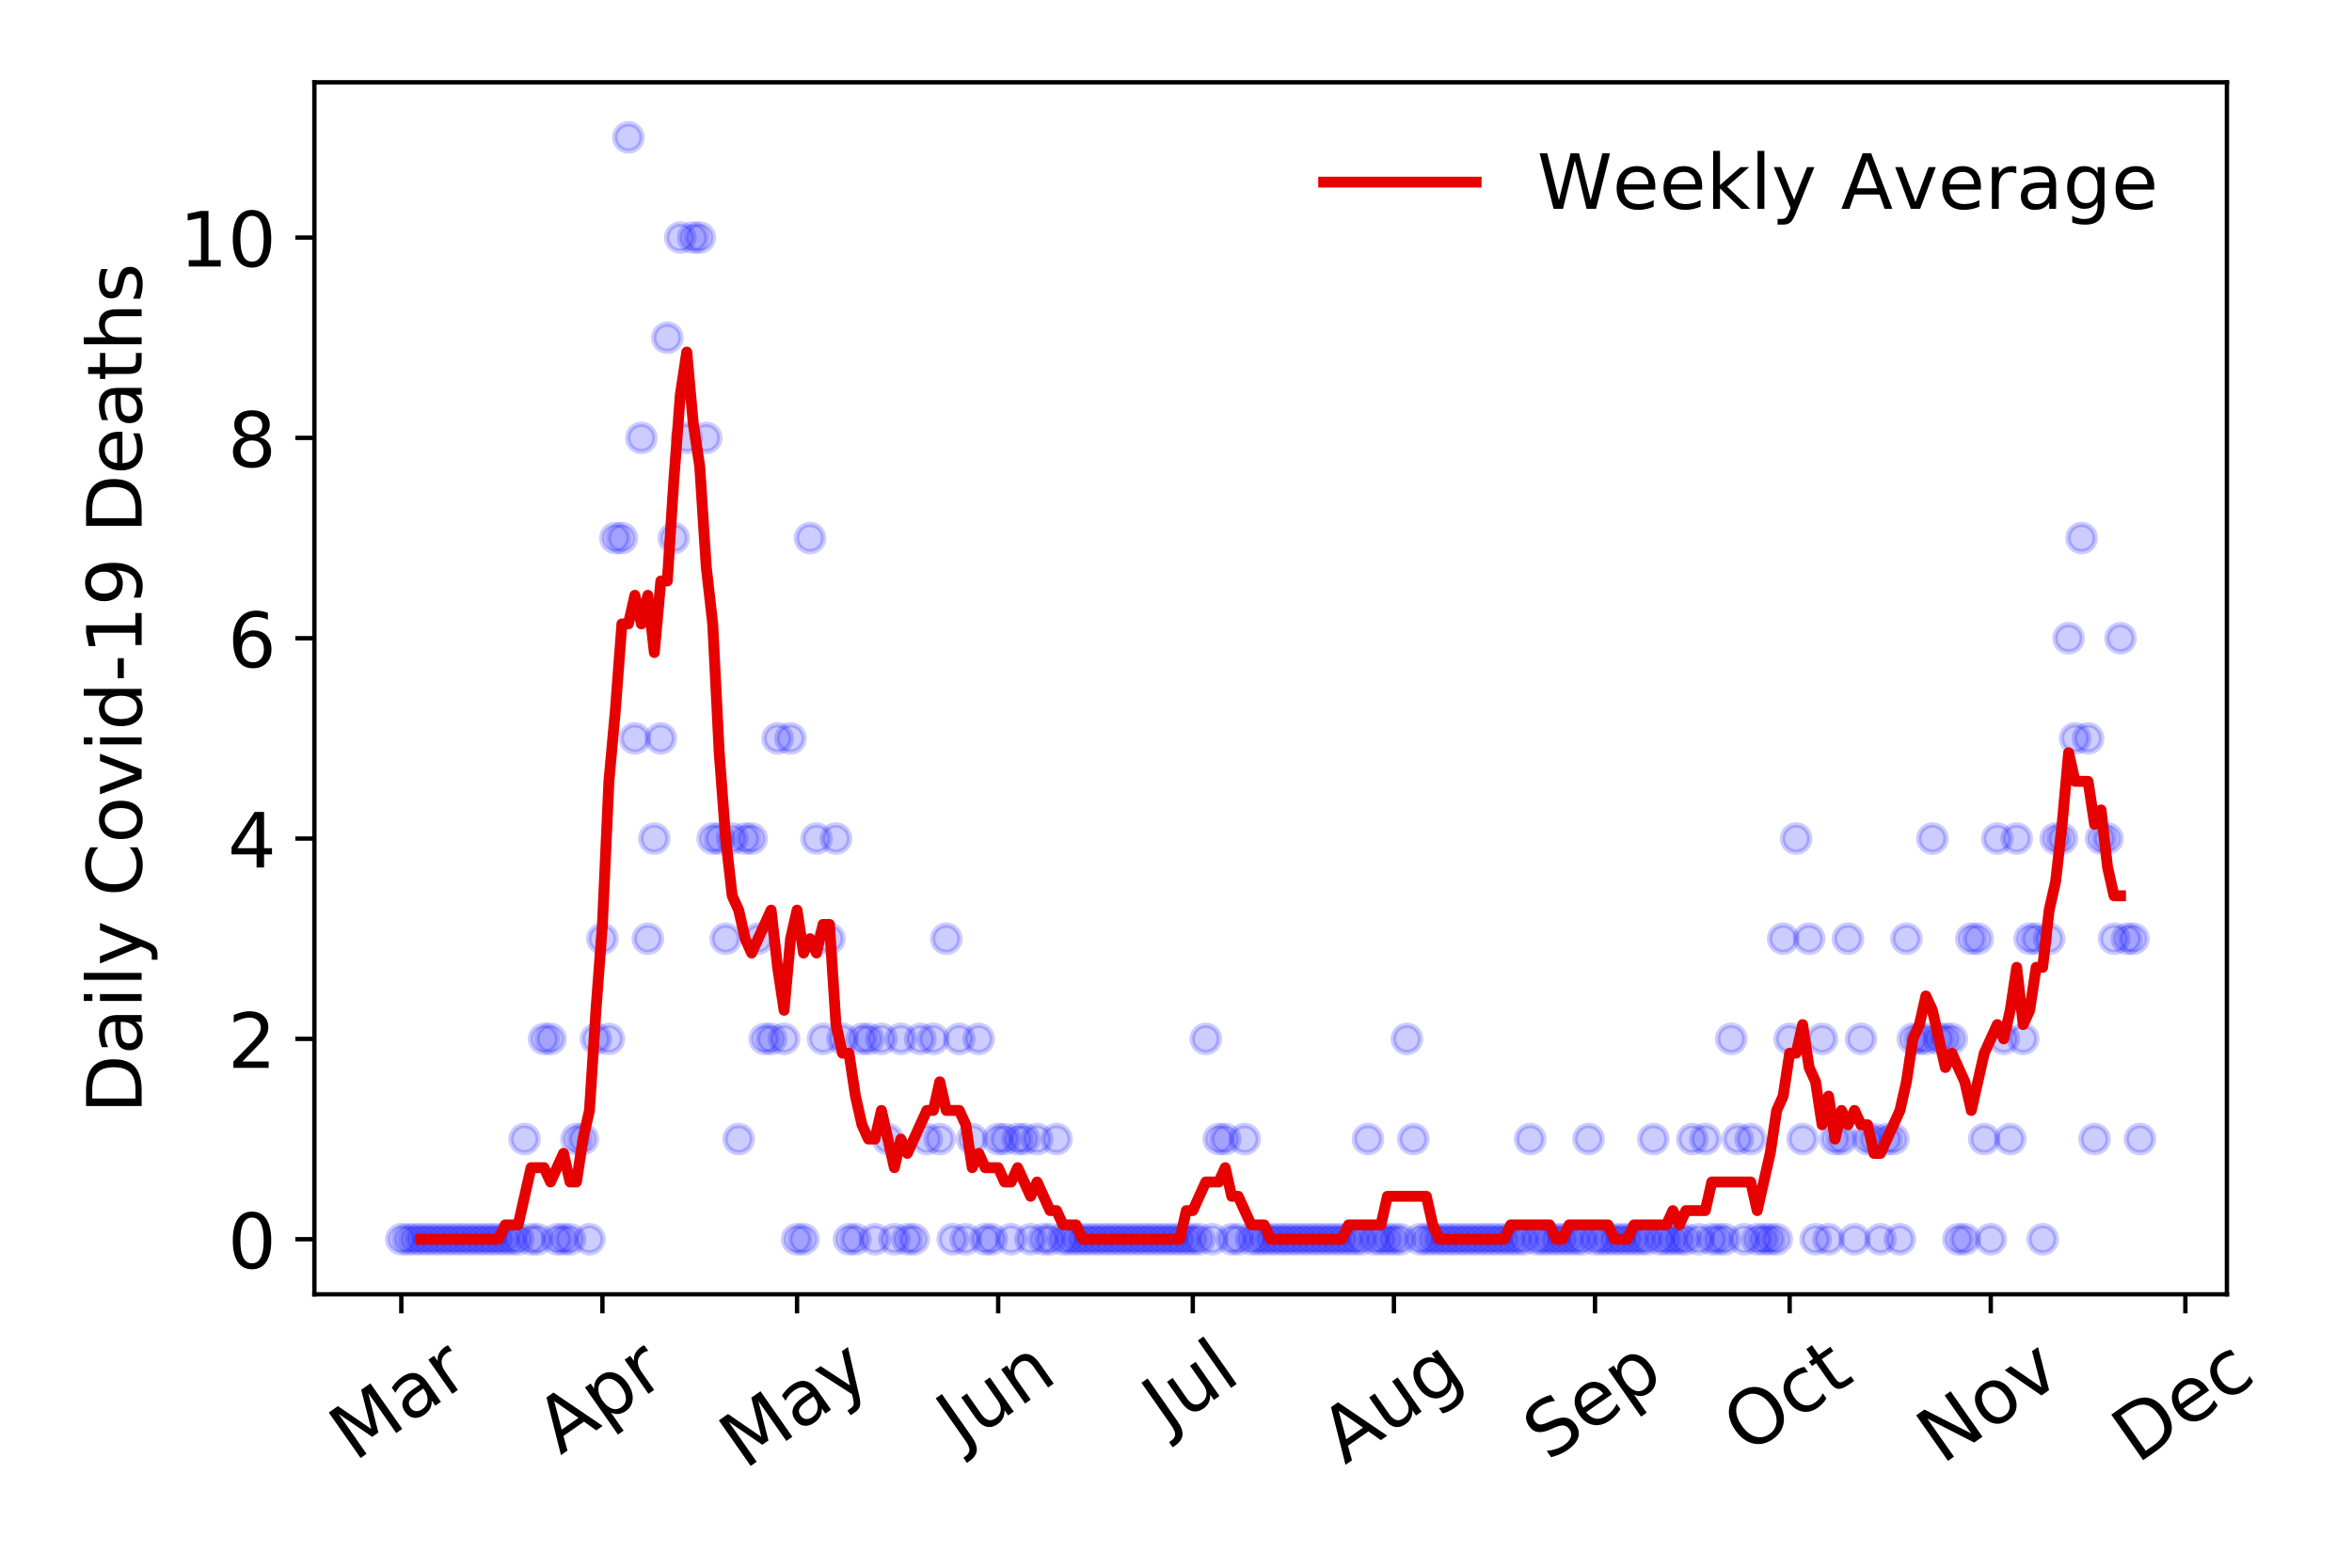 <?xml version="1.0" encoding="utf-8" standalone="no"?>
<!DOCTYPE svg PUBLIC "-//W3C//DTD SVG 1.1//EN"
  "http://www.w3.org/Graphics/SVG/1.1/DTD/svg11.dtd">
<!-- Created with matplotlib (https://matplotlib.org/) -->
<svg height="288pt" version="1.1" viewBox="0 0 432 288" width="432pt" xmlns="http://www.w3.org/2000/svg" xmlns:xlink="http://www.w3.org/1999/xlink">
 <defs>
  <style type="text/css">
*{stroke-linecap:butt;stroke-linejoin:round;}
  </style>
 </defs>
 <g id="figure_1">
  <g id="patch_1">
   <path d="M 0 288 
L 432 288 
L 432 0 
L 0 0 
z
" style="fill:#ffffff;"/>
  </g>
  <g id="axes_1">
   <g id="patch_2">
    <path d="M 57.745 237.778 
L 409.024 237.778 
L 409.024 15.12 
L 57.745 15.12 
z
" style="fill:#ffffff;"/>
   </g>
   <g id="matplotlib.axis_1">
    <g id="xtick_1">
     <g id="line2d_1">
      <defs>
       <path d="M 0 0 
L 0 3.5 
" id="ma4fb2bbb50" style="stroke:#000000;stroke-width:0.8;"/>
      </defs>
      <g>
       <use style="stroke:#000000;stroke-width:0.8;" x="73.712" xlink:href="#ma4fb2bbb50" y="237.778"/>
      </g>
     </g>
     <g id="text_1">
      <!-- Mar -->
      <defs>
       <path d="M 9.812 72.906 
L 24.516 72.906 
L 43.109 23.297 
L 61.812 72.906 
L 76.516 72.906 
L 76.516 0 
L 66.891 0 
L 66.891 64.016 
L 48.094 14.016 
L 38.188 14.016 
L 19.391 64.016 
L 19.391 0 
L 9.812 0 
z
" id="DejaVuSans-77"/>
       <path d="M 34.281 27.484 
Q 23.391 27.484 19.188 25 
Q 14.984 22.516 14.984 16.5 
Q 14.984 11.719 18.141 8.906 
Q 21.297 6.109 26.703 6.109 
Q 34.188 6.109 38.703 11.406 
Q 43.219 16.703 43.219 25.484 
L 43.219 27.484 
z
M 52.203 31.203 
L 52.203 0 
L 43.219 0 
L 43.219 8.297 
Q 40.141 3.328 35.547 0.953 
Q 30.953 -1.422 24.312 -1.422 
Q 15.922 -1.422 10.953 3.297 
Q 6 8.016 6 15.922 
Q 6 25.141 12.172 29.828 
Q 18.359 34.516 30.609 34.516 
L 43.219 34.516 
L 43.219 35.406 
Q 43.219 41.609 39.141 45 
Q 35.062 48.391 27.688 48.391 
Q 23 48.391 18.547 47.266 
Q 14.109 46.141 10.016 43.891 
L 10.016 52.203 
Q 14.938 54.109 19.578 55.047 
Q 24.219 56 28.609 56 
Q 40.484 56 46.344 49.844 
Q 52.203 43.703 52.203 31.203 
z
" id="DejaVuSans-97"/>
       <path d="M 41.109 46.297 
Q 39.594 47.172 37.812 47.578 
Q 36.031 48 33.891 48 
Q 26.266 48 22.188 43.047 
Q 18.109 38.094 18.109 28.812 
L 18.109 0 
L 9.078 0 
L 9.078 54.688 
L 18.109 54.688 
L 18.109 46.188 
Q 20.953 51.172 25.484 53.578 
Q 30.031 56 36.531 56 
Q 37.453 56 38.578 55.875 
Q 39.703 55.766 41.062 55.516 
z
" id="DejaVuSans-114"/>
      </defs>
      <g transform="translate(65.109 268.643)rotate(-35)scale(0.14 -0.14)">
       <use xlink:href="#DejaVuSans-77"/>
       <use x="86.279" xlink:href="#DejaVuSans-97"/>
       <use x="147.559" xlink:href="#DejaVuSans-114"/>
      </g>
     </g>
    </g>
    <g id="xtick_2">
     <g id="line2d_2">
      <g>
       <use style="stroke:#000000;stroke-width:0.8;" x="110.651" xlink:href="#ma4fb2bbb50" y="237.778"/>
      </g>
     </g>
     <g id="text_2">
      <!-- Apr -->
      <defs>
       <path d="M 34.188 63.188 
L 20.797 26.906 
L 47.609 26.906 
z
M 28.609 72.906 
L 39.797 72.906 
L 67.578 0 
L 57.328 0 
L 50.688 18.703 
L 17.828 18.703 
L 11.188 0 
L 0.781 0 
z
" id="DejaVuSans-65"/>
       <path d="M 18.109 8.203 
L 18.109 -20.797 
L 9.078 -20.797 
L 9.078 54.688 
L 18.109 54.688 
L 18.109 46.391 
Q 20.953 51.266 25.266 53.625 
Q 29.594 56 35.594 56 
Q 45.562 56 51.781 48.094 
Q 58.016 40.188 58.016 27.297 
Q 58.016 14.406 51.781 6.484 
Q 45.562 -1.422 35.594 -1.422 
Q 29.594 -1.422 25.266 0.953 
Q 20.953 3.328 18.109 8.203 
z
M 48.688 27.297 
Q 48.688 37.203 44.609 42.844 
Q 40.531 48.484 33.406 48.484 
Q 26.266 48.484 22.188 42.844 
Q 18.109 37.203 18.109 27.297 
Q 18.109 17.391 22.188 11.75 
Q 26.266 6.109 33.406 6.109 
Q 40.531 6.109 44.609 11.75 
Q 48.688 17.391 48.688 27.297 
z
" id="DejaVuSans-112"/>
      </defs>
      <g transform="translate(102.947 267.384)rotate(-35)scale(0.14 -0.14)">
       <use xlink:href="#DejaVuSans-65"/>
       <use x="68.408" xlink:href="#DejaVuSans-112"/>
       <use x="131.885" xlink:href="#DejaVuSans-114"/>
      </g>
     </g>
    </g>
    <g id="xtick_3">
     <g id="line2d_3">
      <g>
       <use style="stroke:#000000;stroke-width:0.8;" x="146.399" xlink:href="#ma4fb2bbb50" y="237.778"/>
      </g>
     </g>
     <g id="text_3">
      <!-- May -->
      <defs>
       <path d="M 32.172 -5.078 
Q 28.375 -14.844 24.75 -17.812 
Q 21.141 -20.797 15.094 -20.797 
L 7.906 -20.797 
L 7.906 -13.281 
L 13.188 -13.281 
Q 16.891 -13.281 18.938 -11.516 
Q 21 -9.766 23.484 -3.219 
L 25.094 0.875 
L 2.984 54.688 
L 12.5 54.688 
L 29.594 11.922 
L 46.688 54.688 
L 56.203 54.688 
z
" id="DejaVuSans-121"/>
      </defs>
      <g transform="translate(136.759 270.094)rotate(-35)scale(0.14 -0.14)">
       <use xlink:href="#DejaVuSans-77"/>
       <use x="86.279" xlink:href="#DejaVuSans-97"/>
       <use x="147.559" xlink:href="#DejaVuSans-121"/>
      </g>
     </g>
    </g>
    <g id="xtick_4">
     <g id="line2d_4">
      <g>
       <use style="stroke:#000000;stroke-width:0.8;" x="183.338" xlink:href="#ma4fb2bbb50" y="237.778"/>
      </g>
     </g>
     <g id="text_4">
      <!-- Jun -->
      <defs>
       <path d="M 9.812 72.906 
L 19.672 72.906 
L 19.672 5.078 
Q 19.672 -8.109 14.672 -14.062 
Q 9.672 -20.016 -1.422 -20.016 
L -5.172 -20.016 
L -5.172 -11.719 
L -2.094 -11.719 
Q 4.438 -11.719 7.125 -8.047 
Q 9.812 -4.391 9.812 5.078 
z
" id="DejaVuSans-74"/>
       <path d="M 8.5 21.578 
L 8.5 54.688 
L 17.484 54.688 
L 17.484 21.922 
Q 17.484 14.156 20.5 10.266 
Q 23.531 6.391 29.594 6.391 
Q 36.859 6.391 41.078 11.031 
Q 45.312 15.672 45.312 23.688 
L 45.312 54.688 
L 54.297 54.688 
L 54.297 0 
L 45.312 0 
L 45.312 8.406 
Q 42.047 3.422 37.719 1 
Q 33.406 -1.422 27.688 -1.422 
Q 18.266 -1.422 13.375 4.438 
Q 8.5 10.297 8.5 21.578 
z
M 31.109 56 
z
" id="DejaVuSans-117"/>
       <path d="M 54.891 33.016 
L 54.891 0 
L 45.906 0 
L 45.906 32.719 
Q 45.906 40.484 42.875 44.328 
Q 39.844 48.188 33.797 48.188 
Q 26.516 48.188 22.312 43.547 
Q 18.109 38.922 18.109 30.906 
L 18.109 0 
L 9.078 0 
L 9.078 54.688 
L 18.109 54.688 
L 18.109 46.188 
Q 21.344 51.125 25.703 53.562 
Q 30.078 56 35.797 56 
Q 45.219 56 50.047 50.172 
Q 54.891 44.344 54.891 33.016 
z
" id="DejaVuSans-110"/>
      </defs>
      <g transform="translate(176.594 266.039)rotate(-35)scale(0.14 -0.14)">
       <use xlink:href="#DejaVuSans-74"/>
       <use x="29.492" xlink:href="#DejaVuSans-117"/>
       <use x="92.871" xlink:href="#DejaVuSans-110"/>
      </g>
     </g>
    </g>
    <g id="xtick_5">
     <g id="line2d_5">
      <g>
       <use style="stroke:#000000;stroke-width:0.8;" x="219.085" xlink:href="#ma4fb2bbb50" y="237.778"/>
      </g>
     </g>
     <g id="text_5">
      <!-- Jul -->
      <defs>
       <path d="M 9.422 75.984 
L 18.406 75.984 
L 18.406 0 
L 9.422 0 
z
" id="DejaVuSans-108"/>
      </defs>
      <g transform="translate(214.383 263.181)rotate(-35)scale(0.14 -0.14)">
       <use xlink:href="#DejaVuSans-74"/>
       <use x="29.492" xlink:href="#DejaVuSans-117"/>
       <use x="92.871" xlink:href="#DejaVuSans-108"/>
      </g>
     </g>
    </g>
    <g id="xtick_6">
     <g id="line2d_6">
      <g>
       <use style="stroke:#000000;stroke-width:0.8;" x="256.024" xlink:href="#ma4fb2bbb50" y="237.778"/>
      </g>
     </g>
     <g id="text_6">
      <!-- Aug -->
      <defs>
       <path d="M 45.406 27.984 
Q 45.406 37.75 41.375 43.109 
Q 37.359 48.484 30.078 48.484 
Q 22.859 48.484 18.828 43.109 
Q 14.797 37.75 14.797 27.984 
Q 14.797 18.266 18.828 12.891 
Q 22.859 7.516 30.078 7.516 
Q 37.359 7.516 41.375 12.891 
Q 45.406 18.266 45.406 27.984 
z
M 54.391 6.781 
Q 54.391 -7.172 48.188 -13.984 
Q 42 -20.797 29.203 -20.797 
Q 24.469 -20.797 20.266 -20.094 
Q 16.062 -19.391 12.109 -17.922 
L 12.109 -9.188 
Q 16.062 -11.328 19.922 -12.344 
Q 23.781 -13.375 27.781 -13.375 
Q 36.625 -13.375 41.016 -8.766 
Q 45.406 -4.156 45.406 5.172 
L 45.406 9.625 
Q 42.625 4.781 38.281 2.391 
Q 33.938 0 27.875 0 
Q 17.828 0 11.672 7.656 
Q 5.516 15.328 5.516 27.984 
Q 5.516 40.672 11.672 48.328 
Q 17.828 56 27.875 56 
Q 33.938 56 38.281 53.609 
Q 42.625 51.219 45.406 46.391 
L 45.406 54.688 
L 54.391 54.688 
z
" id="DejaVuSans-103"/>
      </defs>
      <g transform="translate(247.044 269.172)rotate(-35)scale(0.14 -0.14)">
       <use xlink:href="#DejaVuSans-65"/>
       <use x="68.408" xlink:href="#DejaVuSans-117"/>
       <use x="131.787" xlink:href="#DejaVuSans-103"/>
      </g>
     </g>
    </g>
    <g id="xtick_7">
     <g id="line2d_7">
      <g>
       <use style="stroke:#000000;stroke-width:0.8;" x="292.963" xlink:href="#ma4fb2bbb50" y="237.778"/>
      </g>
     </g>
     <g id="text_7">
      <!-- Sep -->
      <defs>
       <path d="M 53.516 70.516 
L 53.516 60.891 
Q 47.906 63.578 42.922 64.891 
Q 37.938 66.219 33.297 66.219 
Q 25.25 66.219 20.875 63.094 
Q 16.5 59.969 16.5 54.203 
Q 16.5 49.359 19.406 46.891 
Q 22.312 44.438 30.422 42.922 
L 36.375 41.703 
Q 47.406 39.594 52.656 34.297 
Q 57.906 29 57.906 20.125 
Q 57.906 9.516 50.797 4.047 
Q 43.703 -1.422 29.984 -1.422 
Q 24.812 -1.422 18.969 -0.25 
Q 13.141 0.922 6.891 3.219 
L 6.891 13.375 
Q 12.891 10.016 18.656 8.297 
Q 24.422 6.594 29.984 6.594 
Q 38.422 6.594 43.016 9.906 
Q 47.609 13.234 47.609 19.391 
Q 47.609 24.75 44.312 27.781 
Q 41.016 30.812 33.5 32.328 
L 27.484 33.5 
Q 16.453 35.688 11.516 40.375 
Q 6.594 45.062 6.594 53.422 
Q 6.594 63.094 13.406 68.656 
Q 20.219 74.219 32.172 74.219 
Q 37.312 74.219 42.625 73.281 
Q 47.953 72.359 53.516 70.516 
z
" id="DejaVuSans-83"/>
       <path d="M 56.203 29.594 
L 56.203 25.203 
L 14.891 25.203 
Q 15.484 15.922 20.484 11.062 
Q 25.484 6.203 34.422 6.203 
Q 39.594 6.203 44.453 7.469 
Q 49.312 8.734 54.109 11.281 
L 54.109 2.781 
Q 49.266 0.734 44.188 -0.344 
Q 39.109 -1.422 33.891 -1.422 
Q 20.797 -1.422 13.156 6.188 
Q 5.516 13.812 5.516 26.812 
Q 5.516 40.234 12.766 48.109 
Q 20.016 56 32.328 56 
Q 43.359 56 49.781 48.891 
Q 56.203 41.797 56.203 29.594 
z
M 47.219 32.234 
Q 47.125 39.594 43.094 43.984 
Q 39.062 48.391 32.422 48.391 
Q 24.906 48.391 20.391 44.141 
Q 15.875 39.891 15.188 32.172 
z
" id="DejaVuSans-101"/>
      </defs>
      <g transform="translate(284.371 268.629)rotate(-35)scale(0.14 -0.14)">
       <use xlink:href="#DejaVuSans-83"/>
       <use x="63.477" xlink:href="#DejaVuSans-101"/>
       <use x="125" xlink:href="#DejaVuSans-112"/>
      </g>
     </g>
    </g>
    <g id="xtick_8">
     <g id="line2d_8">
      <g>
       <use style="stroke:#000000;stroke-width:0.8;" x="328.711" xlink:href="#ma4fb2bbb50" y="237.778"/>
      </g>
     </g>
     <g id="text_8">
      <!-- Oct -->
      <defs>
       <path d="M 39.406 66.219 
Q 28.656 66.219 22.328 58.203 
Q 16.016 50.203 16.016 36.375 
Q 16.016 22.609 22.328 14.594 
Q 28.656 6.594 39.406 6.594 
Q 50.141 6.594 56.422 14.594 
Q 62.703 22.609 62.703 36.375 
Q 62.703 50.203 56.422 58.203 
Q 50.141 66.219 39.406 66.219 
z
M 39.406 74.219 
Q 54.734 74.219 63.906 63.938 
Q 73.094 53.656 73.094 36.375 
Q 73.094 19.141 63.906 8.859 
Q 54.734 -1.422 39.406 -1.422 
Q 24.031 -1.422 14.812 8.828 
Q 5.609 19.094 5.609 36.375 
Q 5.609 53.656 14.812 63.938 
Q 24.031 74.219 39.406 74.219 
z
" id="DejaVuSans-79"/>
       <path d="M 48.781 52.594 
L 48.781 44.188 
Q 44.969 46.297 41.141 47.344 
Q 37.312 48.391 33.406 48.391 
Q 24.656 48.391 19.812 42.844 
Q 14.984 37.312 14.984 27.297 
Q 14.984 17.281 19.812 11.734 
Q 24.656 6.203 33.406 6.203 
Q 37.312 6.203 41.141 7.25 
Q 44.969 8.297 48.781 10.406 
L 48.781 2.094 
Q 45.016 0.344 40.984 -0.531 
Q 36.969 -1.422 32.422 -1.422 
Q 20.062 -1.422 12.781 6.344 
Q 5.516 14.109 5.516 27.297 
Q 5.516 40.672 12.859 48.328 
Q 20.219 56 33.016 56 
Q 37.156 56 41.109 55.141 
Q 45.062 54.297 48.781 52.594 
z
" id="DejaVuSans-99"/>
       <path d="M 18.312 70.219 
L 18.312 54.688 
L 36.812 54.688 
L 36.812 47.703 
L 18.312 47.703 
L 18.312 18.016 
Q 18.312 11.328 20.141 9.422 
Q 21.969 7.516 27.594 7.516 
L 36.812 7.516 
L 36.812 0 
L 27.594 0 
Q 17.188 0 13.234 3.875 
Q 9.281 7.766 9.281 18.016 
L 9.281 47.703 
L 2.688 47.703 
L 2.688 54.688 
L 9.281 54.688 
L 9.281 70.219 
z
" id="DejaVuSans-116"/>
      </defs>
      <g transform="translate(321.012 267.377)rotate(-35)scale(0.14 -0.14)">
       <use xlink:href="#DejaVuSans-79"/>
       <use x="78.711" xlink:href="#DejaVuSans-99"/>
       <use x="133.691" xlink:href="#DejaVuSans-116"/>
      </g>
     </g>
    </g>
    <g id="xtick_9">
     <g id="line2d_9">
      <g>
       <use style="stroke:#000000;stroke-width:0.8;" x="365.65" xlink:href="#ma4fb2bbb50" y="237.778"/>
      </g>
     </g>
     <g id="text_9">
      <!-- Nov -->
      <defs>
       <path d="M 9.812 72.906 
L 23.094 72.906 
L 55.422 11.922 
L 55.422 72.906 
L 64.984 72.906 
L 64.984 0 
L 51.703 0 
L 19.391 60.984 
L 19.391 0 
L 9.812 0 
z
" id="DejaVuSans-78"/>
       <path d="M 30.609 48.391 
Q 23.391 48.391 19.188 42.75 
Q 14.984 37.109 14.984 27.297 
Q 14.984 17.484 19.156 11.844 
Q 23.344 6.203 30.609 6.203 
Q 37.797 6.203 41.984 11.859 
Q 46.188 17.531 46.188 27.297 
Q 46.188 37.016 41.984 42.703 
Q 37.797 48.391 30.609 48.391 
z
M 30.609 56 
Q 42.328 56 49.016 48.375 
Q 55.719 40.766 55.719 27.297 
Q 55.719 13.875 49.016 6.219 
Q 42.328 -1.422 30.609 -1.422 
Q 18.844 -1.422 12.172 6.219 
Q 5.516 13.875 5.516 27.297 
Q 5.516 40.766 12.172 48.375 
Q 18.844 56 30.609 56 
z
" id="DejaVuSans-111"/>
       <path d="M 2.984 54.688 
L 12.5 54.688 
L 29.594 8.797 
L 46.688 54.688 
L 56.203 54.688 
L 35.688 0 
L 23.484 0 
z
" id="DejaVuSans-118"/>
      </defs>
      <g transform="translate(356.674 269.166)rotate(-35)scale(0.14 -0.14)">
       <use xlink:href="#DejaVuSans-78"/>
       <use x="74.805" xlink:href="#DejaVuSans-111"/>
       <use x="135.986" xlink:href="#DejaVuSans-118"/>
      </g>
     </g>
    </g>
    <g id="xtick_10">
     <g id="line2d_10">
      <g>
       <use style="stroke:#000000;stroke-width:0.8;" x="401.397" xlink:href="#ma4fb2bbb50" y="237.778"/>
      </g>
     </g>
     <g id="text_10">
      <!-- Dec -->
      <defs>
       <path d="M 19.672 64.797 
L 19.672 8.109 
L 31.594 8.109 
Q 46.688 8.109 53.688 14.938 
Q 60.688 21.781 60.688 36.531 
Q 60.688 51.172 53.688 57.984 
Q 46.688 64.797 31.594 64.797 
z
M 9.812 72.906 
L 30.078 72.906 
Q 51.266 72.906 61.172 64.094 
Q 71.094 55.281 71.094 36.531 
Q 71.094 17.672 61.125 8.828 
Q 51.172 0 30.078 0 
L 9.812 0 
z
" id="DejaVuSans-68"/>
      </defs>
      <g transform="translate(392.517 269.032)rotate(-35)scale(0.14 -0.14)">
       <use xlink:href="#DejaVuSans-68"/>
       <use x="77.002" xlink:href="#DejaVuSans-101"/>
       <use x="138.525" xlink:href="#DejaVuSans-99"/>
      </g>
     </g>
    </g>
   </g>
   <g id="matplotlib.axis_2">
    <g id="ytick_1">
     <g id="line2d_11">
      <defs>
       <path d="M 0 0 
L -3.5 0 
" id="m67c8f582cd" style="stroke:#000000;stroke-width:0.8;"/>
      </defs>
      <g>
       <use style="stroke:#000000;stroke-width:0.8;" x="57.745" xlink:href="#m67c8f582cd" y="227.657"/>
      </g>
     </g>
     <g id="text_11">
      <!-- 0 -->
      <defs>
       <path d="M 31.781 66.406 
Q 24.172 66.406 20.328 58.906 
Q 16.5 51.422 16.5 36.375 
Q 16.5 21.391 20.328 13.891 
Q 24.172 6.391 31.781 6.391 
Q 39.453 6.391 43.281 13.891 
Q 47.125 21.391 47.125 36.375 
Q 47.125 51.422 43.281 58.906 
Q 39.453 66.406 31.781 66.406 
z
M 31.781 74.219 
Q 44.047 74.219 50.516 64.516 
Q 56.984 54.828 56.984 36.375 
Q 56.984 17.969 50.516 8.266 
Q 44.047 -1.422 31.781 -1.422 
Q 19.531 -1.422 13.062 8.266 
Q 6.594 17.969 6.594 36.375 
Q 6.594 54.828 13.062 64.516 
Q 19.531 74.219 31.781 74.219 
z
" id="DejaVuSans-48"/>
      </defs>
      <g transform="translate(41.837 232.976)scale(0.14 -0.14)">
       <use xlink:href="#DejaVuSans-48"/>
      </g>
     </g>
    </g>
    <g id="ytick_2">
     <g id="line2d_12">
      <g>
       <use style="stroke:#000000;stroke-width:0.8;" x="57.745" xlink:href="#m67c8f582cd" y="190.854"/>
      </g>
     </g>
     <g id="text_12">
      <!-- 2 -->
      <defs>
       <path d="M 19.188 8.297 
L 53.609 8.297 
L 53.609 0 
L 7.328 0 
L 7.328 8.297 
Q 12.938 14.109 22.625 23.891 
Q 32.328 33.688 34.812 36.531 
Q 39.547 41.844 41.422 45.531 
Q 43.312 49.219 43.312 52.781 
Q 43.312 58.594 39.234 62.25 
Q 35.156 65.922 28.609 65.922 
Q 23.969 65.922 18.812 64.312 
Q 13.672 62.703 7.812 59.422 
L 7.812 69.391 
Q 13.766 71.781 18.938 73 
Q 24.125 74.219 28.422 74.219 
Q 39.75 74.219 46.484 68.547 
Q 53.219 62.891 53.219 53.422 
Q 53.219 48.922 51.531 44.891 
Q 49.859 40.875 45.406 35.406 
Q 44.188 33.984 37.641 27.219 
Q 31.109 20.453 19.188 8.297 
z
" id="DejaVuSans-50"/>
      </defs>
      <g transform="translate(41.837 196.173)scale(0.14 -0.14)">
       <use xlink:href="#DejaVuSans-50"/>
      </g>
     </g>
    </g>
    <g id="ytick_3">
     <g id="line2d_13">
      <g>
       <use style="stroke:#000000;stroke-width:0.8;" x="57.745" xlink:href="#m67c8f582cd" y="154.051"/>
      </g>
     </g>
     <g id="text_13">
      <!-- 4 -->
      <defs>
       <path d="M 37.797 64.312 
L 12.891 25.391 
L 37.797 25.391 
z
M 35.203 72.906 
L 47.609 72.906 
L 47.609 25.391 
L 58.016 25.391 
L 58.016 17.188 
L 47.609 17.188 
L 47.609 0 
L 37.797 0 
L 37.797 17.188 
L 4.891 17.188 
L 4.891 26.703 
z
" id="DejaVuSans-52"/>
      </defs>
      <g transform="translate(41.837 159.37)scale(0.14 -0.14)">
       <use xlink:href="#DejaVuSans-52"/>
      </g>
     </g>
    </g>
    <g id="ytick_4">
     <g id="line2d_14">
      <g>
       <use style="stroke:#000000;stroke-width:0.8;" x="57.745" xlink:href="#m67c8f582cd" y="117.248"/>
      </g>
     </g>
     <g id="text_14">
      <!-- 6 -->
      <defs>
       <path d="M 33.016 40.375 
Q 26.375 40.375 22.484 35.828 
Q 18.609 31.297 18.609 23.391 
Q 18.609 15.531 22.484 10.953 
Q 26.375 6.391 33.016 6.391 
Q 39.656 6.391 43.531 10.953 
Q 47.406 15.531 47.406 23.391 
Q 47.406 31.297 43.531 35.828 
Q 39.656 40.375 33.016 40.375 
z
M 52.594 71.297 
L 52.594 62.312 
Q 48.875 64.062 45.094 64.984 
Q 41.312 65.922 37.594 65.922 
Q 27.828 65.922 22.672 59.328 
Q 17.531 52.734 16.797 39.406 
Q 19.672 43.656 24.016 45.922 
Q 28.375 48.188 33.594 48.188 
Q 44.578 48.188 50.953 41.516 
Q 57.328 34.859 57.328 23.391 
Q 57.328 12.156 50.688 5.359 
Q 44.047 -1.422 33.016 -1.422 
Q 20.359 -1.422 13.672 8.266 
Q 6.984 17.969 6.984 36.375 
Q 6.984 53.656 15.188 63.938 
Q 23.391 74.219 37.203 74.219 
Q 40.922 74.219 44.703 73.484 
Q 48.484 72.75 52.594 71.297 
z
" id="DejaVuSans-54"/>
      </defs>
      <g transform="translate(41.837 122.567)scale(0.14 -0.14)">
       <use xlink:href="#DejaVuSans-54"/>
      </g>
     </g>
    </g>
    <g id="ytick_5">
     <g id="line2d_15">
      <g>
       <use style="stroke:#000000;stroke-width:0.8;" x="57.745" xlink:href="#m67c8f582cd" y="80.445"/>
      </g>
     </g>
     <g id="text_15">
      <!-- 8 -->
      <defs>
       <path d="M 31.781 34.625 
Q 24.75 34.625 20.719 30.859 
Q 16.703 27.094 16.703 20.516 
Q 16.703 13.922 20.719 10.156 
Q 24.75 6.391 31.781 6.391 
Q 38.812 6.391 42.859 10.172 
Q 46.922 13.969 46.922 20.516 
Q 46.922 27.094 42.891 30.859 
Q 38.875 34.625 31.781 34.625 
z
M 21.922 38.812 
Q 15.578 40.375 12.031 44.719 
Q 8.5 49.078 8.5 55.328 
Q 8.5 64.062 14.719 69.141 
Q 20.953 74.219 31.781 74.219 
Q 42.672 74.219 48.875 69.141 
Q 55.078 64.062 55.078 55.328 
Q 55.078 49.078 51.531 44.719 
Q 48 40.375 41.703 38.812 
Q 48.828 37.156 52.797 32.312 
Q 56.781 27.484 56.781 20.516 
Q 56.781 9.906 50.312 4.234 
Q 43.844 -1.422 31.781 -1.422 
Q 19.734 -1.422 13.25 4.234 
Q 6.781 9.906 6.781 20.516 
Q 6.781 27.484 10.781 32.312 
Q 14.797 37.156 21.922 38.812 
z
M 18.312 54.391 
Q 18.312 48.734 21.844 45.562 
Q 25.391 42.391 31.781 42.391 
Q 38.141 42.391 41.719 45.562 
Q 45.312 48.734 45.312 54.391 
Q 45.312 60.062 41.719 63.234 
Q 38.141 66.406 31.781 66.406 
Q 25.391 66.406 21.844 63.234 
Q 18.312 60.062 18.312 54.391 
z
" id="DejaVuSans-56"/>
      </defs>
      <g transform="translate(41.837 85.764)scale(0.14 -0.14)">
       <use xlink:href="#DejaVuSans-56"/>
      </g>
     </g>
    </g>
    <g id="ytick_6">
     <g id="line2d_16">
      <g>
       <use style="stroke:#000000;stroke-width:0.8;" x="57.745" xlink:href="#m67c8f582cd" y="43.642"/>
      </g>
     </g>
     <g id="text_16">
      <!-- 10 -->
      <defs>
       <path d="M 12.406 8.297 
L 28.516 8.297 
L 28.516 63.922 
L 10.984 60.406 
L 10.984 69.391 
L 28.422 72.906 
L 38.281 72.906 
L 38.281 8.297 
L 54.391 8.297 
L 54.391 0 
L 12.406 0 
z
" id="DejaVuSans-49"/>
      </defs>
      <g transform="translate(32.93 48.961)scale(0.14 -0.14)">
       <use xlink:href="#DejaVuSans-49"/>
       <use x="63.623" xlink:href="#DejaVuSans-48"/>
      </g>
     </g>
    </g>
    <g id="text_17">
     <!-- Daily Covid-19 Deaths -->
     <defs>
      <path d="M 9.422 54.688 
L 18.406 54.688 
L 18.406 0 
L 9.422 0 
z
M 9.422 75.984 
L 18.406 75.984 
L 18.406 64.594 
L 9.422 64.594 
z
" id="DejaVuSans-105"/>
      <path id="DejaVuSans-32"/>
      <path d="M 64.406 67.281 
L 64.406 56.891 
Q 59.422 61.531 53.781 63.812 
Q 48.141 66.109 41.797 66.109 
Q 29.297 66.109 22.656 58.469 
Q 16.016 50.828 16.016 36.375 
Q 16.016 21.969 22.656 14.328 
Q 29.297 6.688 41.797 6.688 
Q 48.141 6.688 53.781 8.984 
Q 59.422 11.281 64.406 15.922 
L 64.406 5.609 
Q 59.234 2.094 53.438 0.328 
Q 47.656 -1.422 41.219 -1.422 
Q 24.656 -1.422 15.125 8.703 
Q 5.609 18.844 5.609 36.375 
Q 5.609 53.953 15.125 64.078 
Q 24.656 74.219 41.219 74.219 
Q 47.75 74.219 53.531 72.484 
Q 59.328 70.75 64.406 67.281 
z
" id="DejaVuSans-67"/>
      <path d="M 45.406 46.391 
L 45.406 75.984 
L 54.391 75.984 
L 54.391 0 
L 45.406 0 
L 45.406 8.203 
Q 42.578 3.328 38.25 0.953 
Q 33.938 -1.422 27.875 -1.422 
Q 17.969 -1.422 11.734 6.484 
Q 5.516 14.406 5.516 27.297 
Q 5.516 40.188 11.734 48.094 
Q 17.969 56 27.875 56 
Q 33.938 56 38.25 53.625 
Q 42.578 51.266 45.406 46.391 
z
M 14.797 27.297 
Q 14.797 17.391 18.875 11.75 
Q 22.953 6.109 30.078 6.109 
Q 37.203 6.109 41.297 11.75 
Q 45.406 17.391 45.406 27.297 
Q 45.406 37.203 41.297 42.844 
Q 37.203 48.484 30.078 48.484 
Q 22.953 48.484 18.875 42.844 
Q 14.797 37.203 14.797 27.297 
z
" id="DejaVuSans-100"/>
      <path d="M 4.891 31.391 
L 31.203 31.391 
L 31.203 23.391 
L 4.891 23.391 
z
" id="DejaVuSans-45"/>
      <path d="M 10.984 1.516 
L 10.984 10.5 
Q 14.703 8.734 18.5 7.812 
Q 22.312 6.891 25.984 6.891 
Q 35.75 6.891 40.891 13.453 
Q 46.047 20.016 46.781 33.406 
Q 43.953 29.203 39.594 26.953 
Q 35.25 24.703 29.984 24.703 
Q 19.047 24.703 12.672 31.312 
Q 6.297 37.938 6.297 49.422 
Q 6.297 60.641 12.938 67.422 
Q 19.578 74.219 30.609 74.219 
Q 43.266 74.219 49.922 64.516 
Q 56.594 54.828 56.594 36.375 
Q 56.594 19.141 48.406 8.859 
Q 40.234 -1.422 26.422 -1.422 
Q 22.703 -1.422 18.891 -0.688 
Q 15.094 0.047 10.984 1.516 
z
M 30.609 32.422 
Q 37.25 32.422 41.125 36.953 
Q 45.016 41.5 45.016 49.422 
Q 45.016 57.281 41.125 61.844 
Q 37.25 66.406 30.609 66.406 
Q 23.969 66.406 20.094 61.844 
Q 16.219 57.281 16.219 49.422 
Q 16.219 41.5 20.094 36.953 
Q 23.969 32.422 30.609 32.422 
z
" id="DejaVuSans-57"/>
      <path d="M 54.891 33.016 
L 54.891 0 
L 45.906 0 
L 45.906 32.719 
Q 45.906 40.484 42.875 44.328 
Q 39.844 48.188 33.797 48.188 
Q 26.516 48.188 22.312 43.547 
Q 18.109 38.922 18.109 30.906 
L 18.109 0 
L 9.078 0 
L 9.078 75.984 
L 18.109 75.984 
L 18.109 46.188 
Q 21.344 51.125 25.703 53.562 
Q 30.078 56 35.797 56 
Q 45.219 56 50.047 50.172 
Q 54.891 44.344 54.891 33.016 
z
" id="DejaVuSans-104"/>
      <path d="M 44.281 53.078 
L 44.281 44.578 
Q 40.484 46.531 36.375 47.5 
Q 32.281 48.484 27.875 48.484 
Q 21.188 48.484 17.844 46.438 
Q 14.5 44.391 14.5 40.281 
Q 14.5 37.156 16.891 35.375 
Q 19.281 33.594 26.516 31.984 
L 29.594 31.297 
Q 39.156 29.25 43.188 25.516 
Q 47.219 21.781 47.219 15.094 
Q 47.219 7.469 41.188 3.016 
Q 35.156 -1.422 24.609 -1.422 
Q 20.219 -1.422 15.453 -0.562 
Q 10.688 0.297 5.422 2 
L 5.422 11.281 
Q 10.406 8.688 15.234 7.391 
Q 20.062 6.109 24.812 6.109 
Q 31.156 6.109 34.562 8.281 
Q 37.984 10.453 37.984 14.406 
Q 37.984 18.062 35.516 20.016 
Q 33.062 21.969 24.703 23.781 
L 21.578 24.516 
Q 13.234 26.266 9.516 29.906 
Q 5.812 33.547 5.812 39.891 
Q 5.812 47.609 11.281 51.797 
Q 16.75 56 26.812 56 
Q 31.781 56 36.172 55.266 
Q 40.578 54.547 44.281 53.078 
z
" id="DejaVuSans-115"/>
     </defs>
     <g transform="translate(26.018 204.56)rotate(-90)scale(0.14 -0.14)">
      <use xlink:href="#DejaVuSans-68"/>
      <use x="77.002" xlink:href="#DejaVuSans-97"/>
      <use x="138.281" xlink:href="#DejaVuSans-105"/>
      <use x="166.064" xlink:href="#DejaVuSans-108"/>
      <use x="193.848" xlink:href="#DejaVuSans-121"/>
      <use x="253.027" xlink:href="#DejaVuSans-32"/>
      <use x="284.814" xlink:href="#DejaVuSans-67"/>
      <use x="354.639" xlink:href="#DejaVuSans-111"/>
      <use x="415.82" xlink:href="#DejaVuSans-118"/>
      <use x="475" xlink:href="#DejaVuSans-105"/>
      <use x="502.783" xlink:href="#DejaVuSans-100"/>
      <use x="566.26" xlink:href="#DejaVuSans-45"/>
      <use x="602.344" xlink:href="#DejaVuSans-49"/>
      <use x="665.967" xlink:href="#DejaVuSans-57"/>
      <use x="729.59" xlink:href="#DejaVuSans-32"/>
      <use x="761.377" xlink:href="#DejaVuSans-68"/>
      <use x="838.379" xlink:href="#DejaVuSans-101"/>
      <use x="899.902" xlink:href="#DejaVuSans-97"/>
      <use x="961.182" xlink:href="#DejaVuSans-116"/>
      <use x="1000.391" xlink:href="#DejaVuSans-104"/>
      <use x="1063.77" xlink:href="#DejaVuSans-115"/>
     </g>
    </g>
   </g>
   <g id="line2d_17">
    <defs>
     <path d="M 0 2.5 
C 0.663 2.5 1.299 2.237 1.768 1.768 
C 2.237 1.299 2.5 0.663 2.5 0 
C 2.5 -0.663 2.237 -1.299 1.768 -1.768 
C 1.299 -2.237 0.663 -2.5 0 -2.5 
C -0.663 -2.5 -1.299 -2.237 -1.768 -1.768 
C -2.237 -1.299 -2.5 -0.663 -2.5 0 
C -2.5 0.663 -2.237 1.299 -1.768 1.768 
C -1.299 2.237 -0.663 2.5 0 2.5 
z
" id="m4269181087" style="stroke:#0000ff;stroke-opacity:0.2;"/>
    </defs>
    <g clip-path="url(#pb54371bbe7)">
     <use style="fill:#0000ff;fill-opacity:0.2;stroke:#0000ff;stroke-opacity:0.2;" x="73.712" xlink:href="#m4269181087" y="227.657"/>
     <use style="fill:#0000ff;fill-opacity:0.2;stroke:#0000ff;stroke-opacity:0.2;" x="74.904" xlink:href="#m4269181087" y="227.657"/>
     <use style="fill:#0000ff;fill-opacity:0.2;stroke:#0000ff;stroke-opacity:0.2;" x="76.095" xlink:href="#m4269181087" y="227.657"/>
     <use style="fill:#0000ff;fill-opacity:0.2;stroke:#0000ff;stroke-opacity:0.2;" x="77.287" xlink:href="#m4269181087" y="227.657"/>
     <use style="fill:#0000ff;fill-opacity:0.2;stroke:#0000ff;stroke-opacity:0.2;" x="78.479" xlink:href="#m4269181087" y="227.657"/>
     <use style="fill:#0000ff;fill-opacity:0.2;stroke:#0000ff;stroke-opacity:0.2;" x="79.67" xlink:href="#m4269181087" y="227.657"/>
     <use style="fill:#0000ff;fill-opacity:0.2;stroke:#0000ff;stroke-opacity:0.2;" x="80.862" xlink:href="#m4269181087" y="227.657"/>
     <use style="fill:#0000ff;fill-opacity:0.2;stroke:#0000ff;stroke-opacity:0.2;" x="82.053" xlink:href="#m4269181087" y="227.657"/>
     <use style="fill:#0000ff;fill-opacity:0.2;stroke:#0000ff;stroke-opacity:0.2;" x="83.245" xlink:href="#m4269181087" y="227.657"/>
     <use style="fill:#0000ff;fill-opacity:0.2;stroke:#0000ff;stroke-opacity:0.2;" x="84.436" xlink:href="#m4269181087" y="227.657"/>
     <use style="fill:#0000ff;fill-opacity:0.2;stroke:#0000ff;stroke-opacity:0.2;" x="85.628" xlink:href="#m4269181087" y="227.657"/>
     <use style="fill:#0000ff;fill-opacity:0.2;stroke:#0000ff;stroke-opacity:0.2;" x="86.82" xlink:href="#m4269181087" y="227.657"/>
     <use style="fill:#0000ff;fill-opacity:0.2;stroke:#0000ff;stroke-opacity:0.2;" x="88.011" xlink:href="#m4269181087" y="227.657"/>
     <use style="fill:#0000ff;fill-opacity:0.2;stroke:#0000ff;stroke-opacity:0.2;" x="89.203" xlink:href="#m4269181087" y="227.657"/>
     <use style="fill:#0000ff;fill-opacity:0.2;stroke:#0000ff;stroke-opacity:0.2;" x="90.394" xlink:href="#m4269181087" y="227.657"/>
     <use style="fill:#0000ff;fill-opacity:0.2;stroke:#0000ff;stroke-opacity:0.2;" x="91.586" xlink:href="#m4269181087" y="227.657"/>
     <use style="fill:#0000ff;fill-opacity:0.2;stroke:#0000ff;stroke-opacity:0.2;" x="92.778" xlink:href="#m4269181087" y="227.657"/>
     <use style="fill:#0000ff;fill-opacity:0.2;stroke:#0000ff;stroke-opacity:0.2;" x="93.969" xlink:href="#m4269181087" y="227.657"/>
     <use style="fill:#0000ff;fill-opacity:0.2;stroke:#0000ff;stroke-opacity:0.2;" x="95.161" xlink:href="#m4269181087" y="227.657"/>
     <use style="fill:#0000ff;fill-opacity:0.2;stroke:#0000ff;stroke-opacity:0.2;" x="96.352" xlink:href="#m4269181087" y="209.256"/>
     <use style="fill:#0000ff;fill-opacity:0.2;stroke:#0000ff;stroke-opacity:0.2;" x="97.544" xlink:href="#m4269181087" y="227.657"/>
     <use style="fill:#0000ff;fill-opacity:0.2;stroke:#0000ff;stroke-opacity:0.2;" x="98.735" xlink:href="#m4269181087" y="227.657"/>
     <use style="fill:#0000ff;fill-opacity:0.2;stroke:#0000ff;stroke-opacity:0.2;" x="99.927" xlink:href="#m4269181087" y="190.854"/>
     <use style="fill:#0000ff;fill-opacity:0.2;stroke:#0000ff;stroke-opacity:0.2;" x="101.119" xlink:href="#m4269181087" y="190.854"/>
     <use style="fill:#0000ff;fill-opacity:0.2;stroke:#0000ff;stroke-opacity:0.2;" x="102.31" xlink:href="#m4269181087" y="227.657"/>
     <use style="fill:#0000ff;fill-opacity:0.2;stroke:#0000ff;stroke-opacity:0.2;" x="103.502" xlink:href="#m4269181087" y="227.657"/>
     <use style="fill:#0000ff;fill-opacity:0.2;stroke:#0000ff;stroke-opacity:0.2;" x="104.693" xlink:href="#m4269181087" y="227.657"/>
     <use style="fill:#0000ff;fill-opacity:0.2;stroke:#0000ff;stroke-opacity:0.2;" x="105.885" xlink:href="#m4269181087" y="209.256"/>
     <use style="fill:#0000ff;fill-opacity:0.2;stroke:#0000ff;stroke-opacity:0.2;" x="107.077" xlink:href="#m4269181087" y="209.256"/>
     <use style="fill:#0000ff;fill-opacity:0.2;stroke:#0000ff;stroke-opacity:0.2;" x="108.268" xlink:href="#m4269181087" y="227.657"/>
     <use style="fill:#0000ff;fill-opacity:0.2;stroke:#0000ff;stroke-opacity:0.2;" x="109.46" xlink:href="#m4269181087" y="190.854"/>
     <use style="fill:#0000ff;fill-opacity:0.2;stroke:#0000ff;stroke-opacity:0.2;" x="110.651" xlink:href="#m4269181087" y="172.453"/>
     <use style="fill:#0000ff;fill-opacity:0.2;stroke:#0000ff;stroke-opacity:0.2;" x="111.843" xlink:href="#m4269181087" y="190.854"/>
     <use style="fill:#0000ff;fill-opacity:0.2;stroke:#0000ff;stroke-opacity:0.2;" x="113.034" xlink:href="#m4269181087" y="98.847"/>
     <use style="fill:#0000ff;fill-opacity:0.2;stroke:#0000ff;stroke-opacity:0.2;" x="114.226" xlink:href="#m4269181087" y="98.847"/>
     <use style="fill:#0000ff;fill-opacity:0.2;stroke:#0000ff;stroke-opacity:0.2;" x="115.418" xlink:href="#m4269181087" y="25.241"/>
     <use style="fill:#0000ff;fill-opacity:0.2;stroke:#0000ff;stroke-opacity:0.2;" x="116.609" xlink:href="#m4269181087" y="135.65"/>
     <use style="fill:#0000ff;fill-opacity:0.2;stroke:#0000ff;stroke-opacity:0.2;" x="117.801" xlink:href="#m4269181087" y="80.445"/>
     <use style="fill:#0000ff;fill-opacity:0.2;stroke:#0000ff;stroke-opacity:0.2;" x="118.992" xlink:href="#m4269181087" y="172.453"/>
     <use style="fill:#0000ff;fill-opacity:0.2;stroke:#0000ff;stroke-opacity:0.2;" x="120.184" xlink:href="#m4269181087" y="154.051"/>
     <use style="fill:#0000ff;fill-opacity:0.2;stroke:#0000ff;stroke-opacity:0.2;" x="121.376" xlink:href="#m4269181087" y="135.65"/>
     <use style="fill:#0000ff;fill-opacity:0.2;stroke:#0000ff;stroke-opacity:0.2;" x="122.567" xlink:href="#m4269181087" y="62.044"/>
     <use style="fill:#0000ff;fill-opacity:0.2;stroke:#0000ff;stroke-opacity:0.2;" x="123.759" xlink:href="#m4269181087" y="98.847"/>
     <use style="fill:#0000ff;fill-opacity:0.2;stroke:#0000ff;stroke-opacity:0.2;" x="124.95" xlink:href="#m4269181087" y="43.642"/>
     <use style="fill:#0000ff;fill-opacity:0.2;stroke:#0000ff;stroke-opacity:0.2;" x="126.142" xlink:href="#m4269181087" y="80.445"/>
     <use style="fill:#0000ff;fill-opacity:0.2;stroke:#0000ff;stroke-opacity:0.2;" x="127.333" xlink:href="#m4269181087" y="43.642"/>
     <use style="fill:#0000ff;fill-opacity:0.2;stroke:#0000ff;stroke-opacity:0.2;" x="128.525" xlink:href="#m4269181087" y="43.642"/>
     <use style="fill:#0000ff;fill-opacity:0.2;stroke:#0000ff;stroke-opacity:0.2;" x="129.717" xlink:href="#m4269181087" y="80.445"/>
     <use style="fill:#0000ff;fill-opacity:0.2;stroke:#0000ff;stroke-opacity:0.2;" x="130.908" xlink:href="#m4269181087" y="154.051"/>
     <use style="fill:#0000ff;fill-opacity:0.2;stroke:#0000ff;stroke-opacity:0.2;" x="132.1" xlink:href="#m4269181087" y="154.051"/>
     <use style="fill:#0000ff;fill-opacity:0.2;stroke:#0000ff;stroke-opacity:0.2;" x="133.291" xlink:href="#m4269181087" y="172.453"/>
     <use style="fill:#0000ff;fill-opacity:0.2;stroke:#0000ff;stroke-opacity:0.2;" x="134.483" xlink:href="#m4269181087" y="154.051"/>
     <use style="fill:#0000ff;fill-opacity:0.2;stroke:#0000ff;stroke-opacity:0.2;" x="135.675" xlink:href="#m4269181087" y="209.256"/>
     <use style="fill:#0000ff;fill-opacity:0.2;stroke:#0000ff;stroke-opacity:0.2;" x="136.866" xlink:href="#m4269181087" y="154.051"/>
     <use style="fill:#0000ff;fill-opacity:0.2;stroke:#0000ff;stroke-opacity:0.2;" x="138.058" xlink:href="#m4269181087" y="154.051"/>
     <use style="fill:#0000ff;fill-opacity:0.2;stroke:#0000ff;stroke-opacity:0.2;" x="139.249" xlink:href="#m4269181087" y="172.453"/>
     <use style="fill:#0000ff;fill-opacity:0.2;stroke:#0000ff;stroke-opacity:0.2;" x="140.441" xlink:href="#m4269181087" y="190.854"/>
     <use style="fill:#0000ff;fill-opacity:0.2;stroke:#0000ff;stroke-opacity:0.2;" x="141.632" xlink:href="#m4269181087" y="190.854"/>
     <use style="fill:#0000ff;fill-opacity:0.2;stroke:#0000ff;stroke-opacity:0.2;" x="142.824" xlink:href="#m4269181087" y="135.65"/>
     <use style="fill:#0000ff;fill-opacity:0.2;stroke:#0000ff;stroke-opacity:0.2;" x="144.016" xlink:href="#m4269181087" y="190.854"/>
     <use style="fill:#0000ff;fill-opacity:0.2;stroke:#0000ff;stroke-opacity:0.2;" x="145.207" xlink:href="#m4269181087" y="135.65"/>
     <use style="fill:#0000ff;fill-opacity:0.2;stroke:#0000ff;stroke-opacity:0.2;" x="146.399" xlink:href="#m4269181087" y="227.657"/>
     <use style="fill:#0000ff;fill-opacity:0.2;stroke:#0000ff;stroke-opacity:0.2;" x="147.59" xlink:href="#m4269181087" y="227.657"/>
     <use style="fill:#0000ff;fill-opacity:0.2;stroke:#0000ff;stroke-opacity:0.2;" x="148.782" xlink:href="#m4269181087" y="98.847"/>
     <use style="fill:#0000ff;fill-opacity:0.2;stroke:#0000ff;stroke-opacity:0.2;" x="149.974" xlink:href="#m4269181087" y="154.051"/>
     <use style="fill:#0000ff;fill-opacity:0.2;stroke:#0000ff;stroke-opacity:0.2;" x="151.165" xlink:href="#m4269181087" y="190.854"/>
     <use style="fill:#0000ff;fill-opacity:0.2;stroke:#0000ff;stroke-opacity:0.2;" x="152.357" xlink:href="#m4269181087" y="172.453"/>
     <use style="fill:#0000ff;fill-opacity:0.2;stroke:#0000ff;stroke-opacity:0.2;" x="153.548" xlink:href="#m4269181087" y="154.051"/>
     <use style="fill:#0000ff;fill-opacity:0.2;stroke:#0000ff;stroke-opacity:0.2;" x="154.74" xlink:href="#m4269181087" y="190.854"/>
     <use style="fill:#0000ff;fill-opacity:0.2;stroke:#0000ff;stroke-opacity:0.2;" x="155.931" xlink:href="#m4269181087" y="227.657"/>
     <use style="fill:#0000ff;fill-opacity:0.2;stroke:#0000ff;stroke-opacity:0.2;" x="157.123" xlink:href="#m4269181087" y="227.657"/>
     <use style="fill:#0000ff;fill-opacity:0.2;stroke:#0000ff;stroke-opacity:0.2;" x="158.315" xlink:href="#m4269181087" y="190.854"/>
     <use style="fill:#0000ff;fill-opacity:0.2;stroke:#0000ff;stroke-opacity:0.2;" x="159.506" xlink:href="#m4269181087" y="190.854"/>
     <use style="fill:#0000ff;fill-opacity:0.2;stroke:#0000ff;stroke-opacity:0.2;" x="160.698" xlink:href="#m4269181087" y="227.657"/>
     <use style="fill:#0000ff;fill-opacity:0.2;stroke:#0000ff;stroke-opacity:0.2;" x="161.889" xlink:href="#m4269181087" y="190.854"/>
     <use style="fill:#0000ff;fill-opacity:0.2;stroke:#0000ff;stroke-opacity:0.2;" x="163.081" xlink:href="#m4269181087" y="209.256"/>
     <use style="fill:#0000ff;fill-opacity:0.2;stroke:#0000ff;stroke-opacity:0.2;" x="164.273" xlink:href="#m4269181087" y="227.657"/>
     <use style="fill:#0000ff;fill-opacity:0.2;stroke:#0000ff;stroke-opacity:0.2;" x="165.464" xlink:href="#m4269181087" y="190.854"/>
     <use style="fill:#0000ff;fill-opacity:0.2;stroke:#0000ff;stroke-opacity:0.2;" x="166.656" xlink:href="#m4269181087" y="227.657"/>
     <use style="fill:#0000ff;fill-opacity:0.2;stroke:#0000ff;stroke-opacity:0.2;" x="167.847" xlink:href="#m4269181087" y="227.657"/>
     <use style="fill:#0000ff;fill-opacity:0.2;stroke:#0000ff;stroke-opacity:0.2;" x="169.039" xlink:href="#m4269181087" y="190.854"/>
     <use style="fill:#0000ff;fill-opacity:0.2;stroke:#0000ff;stroke-opacity:0.2;" x="170.23" xlink:href="#m4269181087" y="209.256"/>
     <use style="fill:#0000ff;fill-opacity:0.2;stroke:#0000ff;stroke-opacity:0.2;" x="171.422" xlink:href="#m4269181087" y="190.854"/>
     <use style="fill:#0000ff;fill-opacity:0.2;stroke:#0000ff;stroke-opacity:0.2;" x="172.614" xlink:href="#m4269181087" y="209.256"/>
     <use style="fill:#0000ff;fill-opacity:0.2;stroke:#0000ff;stroke-opacity:0.2;" x="173.805" xlink:href="#m4269181087" y="172.453"/>
     <use style="fill:#0000ff;fill-opacity:0.2;stroke:#0000ff;stroke-opacity:0.2;" x="174.997" xlink:href="#m4269181087" y="227.657"/>
     <use style="fill:#0000ff;fill-opacity:0.2;stroke:#0000ff;stroke-opacity:0.2;" x="176.188" xlink:href="#m4269181087" y="190.854"/>
     <use style="fill:#0000ff;fill-opacity:0.2;stroke:#0000ff;stroke-opacity:0.2;" x="177.38" xlink:href="#m4269181087" y="227.657"/>
     <use style="fill:#0000ff;fill-opacity:0.2;stroke:#0000ff;stroke-opacity:0.2;" x="178.571" xlink:href="#m4269181087" y="209.256"/>
     <use style="fill:#0000ff;fill-opacity:0.2;stroke:#0000ff;stroke-opacity:0.2;" x="179.763" xlink:href="#m4269181087" y="190.854"/>
     <use style="fill:#0000ff;fill-opacity:0.2;stroke:#0000ff;stroke-opacity:0.2;" x="180.955" xlink:href="#m4269181087" y="227.657"/>
     <use style="fill:#0000ff;fill-opacity:0.2;stroke:#0000ff;stroke-opacity:0.2;" x="182.146" xlink:href="#m4269181087" y="227.657"/>
     <use style="fill:#0000ff;fill-opacity:0.2;stroke:#0000ff;stroke-opacity:0.2;" x="183.338" xlink:href="#m4269181087" y="209.256"/>
     <use style="fill:#0000ff;fill-opacity:0.2;stroke:#0000ff;stroke-opacity:0.2;" x="184.529" xlink:href="#m4269181087" y="209.256"/>
     <use style="fill:#0000ff;fill-opacity:0.2;stroke:#0000ff;stroke-opacity:0.2;" x="185.721" xlink:href="#m4269181087" y="227.657"/>
     <use style="fill:#0000ff;fill-opacity:0.2;stroke:#0000ff;stroke-opacity:0.2;" x="186.913" xlink:href="#m4269181087" y="209.256"/>
     <use style="fill:#0000ff;fill-opacity:0.2;stroke:#0000ff;stroke-opacity:0.2;" x="188.104" xlink:href="#m4269181087" y="209.256"/>
     <use style="fill:#0000ff;fill-opacity:0.2;stroke:#0000ff;stroke-opacity:0.2;" x="189.296" xlink:href="#m4269181087" y="227.657"/>
     <use style="fill:#0000ff;fill-opacity:0.2;stroke:#0000ff;stroke-opacity:0.2;" x="190.487" xlink:href="#m4269181087" y="209.256"/>
     <use style="fill:#0000ff;fill-opacity:0.2;stroke:#0000ff;stroke-opacity:0.2;" x="191.679" xlink:href="#m4269181087" y="227.657"/>
     <use style="fill:#0000ff;fill-opacity:0.2;stroke:#0000ff;stroke-opacity:0.2;" x="192.87" xlink:href="#m4269181087" y="227.657"/>
     <use style="fill:#0000ff;fill-opacity:0.2;stroke:#0000ff;stroke-opacity:0.2;" x="194.062" xlink:href="#m4269181087" y="209.256"/>
     <use style="fill:#0000ff;fill-opacity:0.2;stroke:#0000ff;stroke-opacity:0.2;" x="195.254" xlink:href="#m4269181087" y="227.657"/>
     <use style="fill:#0000ff;fill-opacity:0.2;stroke:#0000ff;stroke-opacity:0.2;" x="196.445" xlink:href="#m4269181087" y="227.657"/>
     <use style="fill:#0000ff;fill-opacity:0.2;stroke:#0000ff;stroke-opacity:0.2;" x="197.637" xlink:href="#m4269181087" y="227.657"/>
     <use style="fill:#0000ff;fill-opacity:0.2;stroke:#0000ff;stroke-opacity:0.2;" x="198.828" xlink:href="#m4269181087" y="227.657"/>
     <use style="fill:#0000ff;fill-opacity:0.2;stroke:#0000ff;stroke-opacity:0.2;" x="200.02" xlink:href="#m4269181087" y="227.657"/>
     <use style="fill:#0000ff;fill-opacity:0.2;stroke:#0000ff;stroke-opacity:0.2;" x="201.212" xlink:href="#m4269181087" y="227.657"/>
     <use style="fill:#0000ff;fill-opacity:0.2;stroke:#0000ff;stroke-opacity:0.2;" x="202.403" xlink:href="#m4269181087" y="227.657"/>
     <use style="fill:#0000ff;fill-opacity:0.2;stroke:#0000ff;stroke-opacity:0.2;" x="203.595" xlink:href="#m4269181087" y="227.657"/>
     <use style="fill:#0000ff;fill-opacity:0.2;stroke:#0000ff;stroke-opacity:0.2;" x="204.786" xlink:href="#m4269181087" y="227.657"/>
     <use style="fill:#0000ff;fill-opacity:0.2;stroke:#0000ff;stroke-opacity:0.2;" x="205.978" xlink:href="#m4269181087" y="227.657"/>
     <use style="fill:#0000ff;fill-opacity:0.2;stroke:#0000ff;stroke-opacity:0.2;" x="207.169" xlink:href="#m4269181087" y="227.657"/>
     <use style="fill:#0000ff;fill-opacity:0.2;stroke:#0000ff;stroke-opacity:0.2;" x="208.361" xlink:href="#m4269181087" y="227.657"/>
     <use style="fill:#0000ff;fill-opacity:0.2;stroke:#0000ff;stroke-opacity:0.2;" x="209.553" xlink:href="#m4269181087" y="227.657"/>
     <use style="fill:#0000ff;fill-opacity:0.2;stroke:#0000ff;stroke-opacity:0.2;" x="210.744" xlink:href="#m4269181087" y="227.657"/>
     <use style="fill:#0000ff;fill-opacity:0.2;stroke:#0000ff;stroke-opacity:0.2;" x="211.936" xlink:href="#m4269181087" y="227.657"/>
     <use style="fill:#0000ff;fill-opacity:0.2;stroke:#0000ff;stroke-opacity:0.2;" x="213.127" xlink:href="#m4269181087" y="227.657"/>
     <use style="fill:#0000ff;fill-opacity:0.2;stroke:#0000ff;stroke-opacity:0.2;" x="214.319" xlink:href="#m4269181087" y="227.657"/>
     <use style="fill:#0000ff;fill-opacity:0.2;stroke:#0000ff;stroke-opacity:0.2;" x="215.511" xlink:href="#m4269181087" y="227.657"/>
     <use style="fill:#0000ff;fill-opacity:0.2;stroke:#0000ff;stroke-opacity:0.2;" x="216.702" xlink:href="#m4269181087" y="227.657"/>
     <use style="fill:#0000ff;fill-opacity:0.2;stroke:#0000ff;stroke-opacity:0.2;" x="217.894" xlink:href="#m4269181087" y="227.657"/>
     <use style="fill:#0000ff;fill-opacity:0.2;stroke:#0000ff;stroke-opacity:0.2;" x="219.085" xlink:href="#m4269181087" y="227.657"/>
     <use style="fill:#0000ff;fill-opacity:0.2;stroke:#0000ff;stroke-opacity:0.2;" x="220.277" xlink:href="#m4269181087" y="227.657"/>
     <use style="fill:#0000ff;fill-opacity:0.2;stroke:#0000ff;stroke-opacity:0.2;" x="221.468" xlink:href="#m4269181087" y="190.854"/>
     <use style="fill:#0000ff;fill-opacity:0.2;stroke:#0000ff;stroke-opacity:0.2;" x="222.66" xlink:href="#m4269181087" y="227.657"/>
     <use style="fill:#0000ff;fill-opacity:0.2;stroke:#0000ff;stroke-opacity:0.2;" x="223.852" xlink:href="#m4269181087" y="209.256"/>
     <use style="fill:#0000ff;fill-opacity:0.2;stroke:#0000ff;stroke-opacity:0.2;" x="225.043" xlink:href="#m4269181087" y="209.256"/>
     <use style="fill:#0000ff;fill-opacity:0.2;stroke:#0000ff;stroke-opacity:0.2;" x="226.235" xlink:href="#m4269181087" y="227.657"/>
     <use style="fill:#0000ff;fill-opacity:0.2;stroke:#0000ff;stroke-opacity:0.2;" x="227.426" xlink:href="#m4269181087" y="227.657"/>
     <use style="fill:#0000ff;fill-opacity:0.2;stroke:#0000ff;stroke-opacity:0.2;" x="228.618" xlink:href="#m4269181087" y="209.256"/>
     <use style="fill:#0000ff;fill-opacity:0.2;stroke:#0000ff;stroke-opacity:0.2;" x="229.81" xlink:href="#m4269181087" y="227.657"/>
     <use style="fill:#0000ff;fill-opacity:0.2;stroke:#0000ff;stroke-opacity:0.2;" x="231.001" xlink:href="#m4269181087" y="227.657"/>
     <use style="fill:#0000ff;fill-opacity:0.2;stroke:#0000ff;stroke-opacity:0.2;" x="232.193" xlink:href="#m4269181087" y="227.657"/>
     <use style="fill:#0000ff;fill-opacity:0.2;stroke:#0000ff;stroke-opacity:0.2;" x="233.384" xlink:href="#m4269181087" y="227.657"/>
     <use style="fill:#0000ff;fill-opacity:0.2;stroke:#0000ff;stroke-opacity:0.2;" x="234.576" xlink:href="#m4269181087" y="227.657"/>
     <use style="fill:#0000ff;fill-opacity:0.2;stroke:#0000ff;stroke-opacity:0.2;" x="235.767" xlink:href="#m4269181087" y="227.657"/>
     <use style="fill:#0000ff;fill-opacity:0.2;stroke:#0000ff;stroke-opacity:0.2;" x="236.959" xlink:href="#m4269181087" y="227.657"/>
     <use style="fill:#0000ff;fill-opacity:0.2;stroke:#0000ff;stroke-opacity:0.2;" x="238.151" xlink:href="#m4269181087" y="227.657"/>
     <use style="fill:#0000ff;fill-opacity:0.2;stroke:#0000ff;stroke-opacity:0.2;" x="239.342" xlink:href="#m4269181087" y="227.657"/>
     <use style="fill:#0000ff;fill-opacity:0.2;stroke:#0000ff;stroke-opacity:0.2;" x="240.534" xlink:href="#m4269181087" y="227.657"/>
     <use style="fill:#0000ff;fill-opacity:0.2;stroke:#0000ff;stroke-opacity:0.2;" x="241.725" xlink:href="#m4269181087" y="227.657"/>
     <use style="fill:#0000ff;fill-opacity:0.2;stroke:#0000ff;stroke-opacity:0.2;" x="242.917" xlink:href="#m4269181087" y="227.657"/>
     <use style="fill:#0000ff;fill-opacity:0.2;stroke:#0000ff;stroke-opacity:0.2;" x="244.109" xlink:href="#m4269181087" y="227.657"/>
     <use style="fill:#0000ff;fill-opacity:0.2;stroke:#0000ff;stroke-opacity:0.2;" x="245.3" xlink:href="#m4269181087" y="227.657"/>
     <use style="fill:#0000ff;fill-opacity:0.2;stroke:#0000ff;stroke-opacity:0.2;" x="246.492" xlink:href="#m4269181087" y="227.657"/>
     <use style="fill:#0000ff;fill-opacity:0.2;stroke:#0000ff;stroke-opacity:0.2;" x="247.683" xlink:href="#m4269181087" y="227.657"/>
     <use style="fill:#0000ff;fill-opacity:0.2;stroke:#0000ff;stroke-opacity:0.2;" x="248.875" xlink:href="#m4269181087" y="227.657"/>
     <use style="fill:#0000ff;fill-opacity:0.2;stroke:#0000ff;stroke-opacity:0.2;" x="250.066" xlink:href="#m4269181087" y="227.657"/>
     <use style="fill:#0000ff;fill-opacity:0.2;stroke:#0000ff;stroke-opacity:0.2;" x="251.258" xlink:href="#m4269181087" y="209.256"/>
     <use style="fill:#0000ff;fill-opacity:0.2;stroke:#0000ff;stroke-opacity:0.2;" x="252.45" xlink:href="#m4269181087" y="227.657"/>
     <use style="fill:#0000ff;fill-opacity:0.2;stroke:#0000ff;stroke-opacity:0.2;" x="253.641" xlink:href="#m4269181087" y="227.657"/>
     <use style="fill:#0000ff;fill-opacity:0.2;stroke:#0000ff;stroke-opacity:0.2;" x="254.833" xlink:href="#m4269181087" y="227.657"/>
     <use style="fill:#0000ff;fill-opacity:0.2;stroke:#0000ff;stroke-opacity:0.2;" x="256.024" xlink:href="#m4269181087" y="227.657"/>
     <use style="fill:#0000ff;fill-opacity:0.2;stroke:#0000ff;stroke-opacity:0.2;" x="257.216" xlink:href="#m4269181087" y="227.657"/>
     <use style="fill:#0000ff;fill-opacity:0.2;stroke:#0000ff;stroke-opacity:0.2;" x="258.408" xlink:href="#m4269181087" y="190.854"/>
     <use style="fill:#0000ff;fill-opacity:0.2;stroke:#0000ff;stroke-opacity:0.2;" x="259.599" xlink:href="#m4269181087" y="209.256"/>
     <use style="fill:#0000ff;fill-opacity:0.2;stroke:#0000ff;stroke-opacity:0.2;" x="260.791" xlink:href="#m4269181087" y="227.657"/>
     <use style="fill:#0000ff;fill-opacity:0.2;stroke:#0000ff;stroke-opacity:0.2;" x="261.982" xlink:href="#m4269181087" y="227.657"/>
     <use style="fill:#0000ff;fill-opacity:0.2;stroke:#0000ff;stroke-opacity:0.2;" x="263.174" xlink:href="#m4269181087" y="227.657"/>
     <use style="fill:#0000ff;fill-opacity:0.2;stroke:#0000ff;stroke-opacity:0.2;" x="264.365" xlink:href="#m4269181087" y="227.657"/>
     <use style="fill:#0000ff;fill-opacity:0.2;stroke:#0000ff;stroke-opacity:0.2;" x="265.557" xlink:href="#m4269181087" y="227.657"/>
     <use style="fill:#0000ff;fill-opacity:0.2;stroke:#0000ff;stroke-opacity:0.2;" x="266.749" xlink:href="#m4269181087" y="227.657"/>
     <use style="fill:#0000ff;fill-opacity:0.2;stroke:#0000ff;stroke-opacity:0.2;" x="267.94" xlink:href="#m4269181087" y="227.657"/>
     <use style="fill:#0000ff;fill-opacity:0.2;stroke:#0000ff;stroke-opacity:0.2;" x="269.132" xlink:href="#m4269181087" y="227.657"/>
     <use style="fill:#0000ff;fill-opacity:0.2;stroke:#0000ff;stroke-opacity:0.2;" x="270.323" xlink:href="#m4269181087" y="227.657"/>
     <use style="fill:#0000ff;fill-opacity:0.2;stroke:#0000ff;stroke-opacity:0.2;" x="271.515" xlink:href="#m4269181087" y="227.657"/>
     <use style="fill:#0000ff;fill-opacity:0.2;stroke:#0000ff;stroke-opacity:0.2;" x="272.707" xlink:href="#m4269181087" y="227.657"/>
     <use style="fill:#0000ff;fill-opacity:0.2;stroke:#0000ff;stroke-opacity:0.2;" x="273.898" xlink:href="#m4269181087" y="227.657"/>
     <use style="fill:#0000ff;fill-opacity:0.2;stroke:#0000ff;stroke-opacity:0.2;" x="275.09" xlink:href="#m4269181087" y="227.657"/>
     <use style="fill:#0000ff;fill-opacity:0.2;stroke:#0000ff;stroke-opacity:0.2;" x="276.281" xlink:href="#m4269181087" y="227.657"/>
     <use style="fill:#0000ff;fill-opacity:0.2;stroke:#0000ff;stroke-opacity:0.2;" x="277.473" xlink:href="#m4269181087" y="227.657"/>
     <use style="fill:#0000ff;fill-opacity:0.2;stroke:#0000ff;stroke-opacity:0.2;" x="278.664" xlink:href="#m4269181087" y="227.657"/>
     <use style="fill:#0000ff;fill-opacity:0.2;stroke:#0000ff;stroke-opacity:0.2;" x="279.856" xlink:href="#m4269181087" y="227.657"/>
     <use style="fill:#0000ff;fill-opacity:0.2;stroke:#0000ff;stroke-opacity:0.2;" x="281.048" xlink:href="#m4269181087" y="209.256"/>
     <use style="fill:#0000ff;fill-opacity:0.2;stroke:#0000ff;stroke-opacity:0.2;" x="282.239" xlink:href="#m4269181087" y="227.657"/>
     <use style="fill:#0000ff;fill-opacity:0.2;stroke:#0000ff;stroke-opacity:0.2;" x="283.431" xlink:href="#m4269181087" y="227.657"/>
     <use style="fill:#0000ff;fill-opacity:0.2;stroke:#0000ff;stroke-opacity:0.2;" x="284.622" xlink:href="#m4269181087" y="227.657"/>
     <use style="fill:#0000ff;fill-opacity:0.2;stroke:#0000ff;stroke-opacity:0.2;" x="285.814" xlink:href="#m4269181087" y="227.657"/>
     <use style="fill:#0000ff;fill-opacity:0.2;stroke:#0000ff;stroke-opacity:0.2;" x="287.006" xlink:href="#m4269181087" y="227.657"/>
     <use style="fill:#0000ff;fill-opacity:0.2;stroke:#0000ff;stroke-opacity:0.2;" x="288.197" xlink:href="#m4269181087" y="227.657"/>
     <use style="fill:#0000ff;fill-opacity:0.2;stroke:#0000ff;stroke-opacity:0.2;" x="289.389" xlink:href="#m4269181087" y="227.657"/>
     <use style="fill:#0000ff;fill-opacity:0.2;stroke:#0000ff;stroke-opacity:0.2;" x="290.58" xlink:href="#m4269181087" y="227.657"/>
     <use style="fill:#0000ff;fill-opacity:0.2;stroke:#0000ff;stroke-opacity:0.2;" x="291.772" xlink:href="#m4269181087" y="209.256"/>
     <use style="fill:#0000ff;fill-opacity:0.2;stroke:#0000ff;stroke-opacity:0.2;" x="292.963" xlink:href="#m4269181087" y="227.657"/>
     <use style="fill:#0000ff;fill-opacity:0.2;stroke:#0000ff;stroke-opacity:0.2;" x="294.155" xlink:href="#m4269181087" y="227.657"/>
     <use style="fill:#0000ff;fill-opacity:0.2;stroke:#0000ff;stroke-opacity:0.2;" x="295.347" xlink:href="#m4269181087" y="227.657"/>
     <use style="fill:#0000ff;fill-opacity:0.2;stroke:#0000ff;stroke-opacity:0.2;" x="296.538" xlink:href="#m4269181087" y="227.657"/>
     <use style="fill:#0000ff;fill-opacity:0.2;stroke:#0000ff;stroke-opacity:0.2;" x="297.73" xlink:href="#m4269181087" y="227.657"/>
     <use style="fill:#0000ff;fill-opacity:0.2;stroke:#0000ff;stroke-opacity:0.2;" x="298.921" xlink:href="#m4269181087" y="227.657"/>
     <use style="fill:#0000ff;fill-opacity:0.2;stroke:#0000ff;stroke-opacity:0.2;" x="300.113" xlink:href="#m4269181087" y="227.657"/>
     <use style="fill:#0000ff;fill-opacity:0.2;stroke:#0000ff;stroke-opacity:0.2;" x="301.305" xlink:href="#m4269181087" y="227.657"/>
     <use style="fill:#0000ff;fill-opacity:0.2;stroke:#0000ff;stroke-opacity:0.2;" x="302.496" xlink:href="#m4269181087" y="227.657"/>
     <use style="fill:#0000ff;fill-opacity:0.2;stroke:#0000ff;stroke-opacity:0.2;" x="303.688" xlink:href="#m4269181087" y="209.256"/>
     <use style="fill:#0000ff;fill-opacity:0.2;stroke:#0000ff;stroke-opacity:0.2;" x="304.879" xlink:href="#m4269181087" y="227.657"/>
     <use style="fill:#0000ff;fill-opacity:0.2;stroke:#0000ff;stroke-opacity:0.2;" x="306.071" xlink:href="#m4269181087" y="227.657"/>
     <use style="fill:#0000ff;fill-opacity:0.2;stroke:#0000ff;stroke-opacity:0.2;" x="307.262" xlink:href="#m4269181087" y="227.657"/>
     <use style="fill:#0000ff;fill-opacity:0.2;stroke:#0000ff;stroke-opacity:0.2;" x="308.454" xlink:href="#m4269181087" y="227.657"/>
     <use style="fill:#0000ff;fill-opacity:0.2;stroke:#0000ff;stroke-opacity:0.2;" x="309.646" xlink:href="#m4269181087" y="227.657"/>
     <use style="fill:#0000ff;fill-opacity:0.2;stroke:#0000ff;stroke-opacity:0.2;" x="310.837" xlink:href="#m4269181087" y="209.256"/>
     <use style="fill:#0000ff;fill-opacity:0.2;stroke:#0000ff;stroke-opacity:0.2;" x="312.029" xlink:href="#m4269181087" y="227.657"/>
     <use style="fill:#0000ff;fill-opacity:0.2;stroke:#0000ff;stroke-opacity:0.2;" x="313.22" xlink:href="#m4269181087" y="209.256"/>
     <use style="fill:#0000ff;fill-opacity:0.2;stroke:#0000ff;stroke-opacity:0.2;" x="314.412" xlink:href="#m4269181087" y="227.657"/>
     <use style="fill:#0000ff;fill-opacity:0.2;stroke:#0000ff;stroke-opacity:0.2;" x="315.604" xlink:href="#m4269181087" y="227.657"/>
     <use style="fill:#0000ff;fill-opacity:0.2;stroke:#0000ff;stroke-opacity:0.2;" x="316.795" xlink:href="#m4269181087" y="227.657"/>
     <use style="fill:#0000ff;fill-opacity:0.2;stroke:#0000ff;stroke-opacity:0.2;" x="317.987" xlink:href="#m4269181087" y="190.854"/>
     <use style="fill:#0000ff;fill-opacity:0.2;stroke:#0000ff;stroke-opacity:0.2;" x="319.178" xlink:href="#m4269181087" y="209.256"/>
     <use style="fill:#0000ff;fill-opacity:0.2;stroke:#0000ff;stroke-opacity:0.2;" x="320.37" xlink:href="#m4269181087" y="227.657"/>
     <use style="fill:#0000ff;fill-opacity:0.2;stroke:#0000ff;stroke-opacity:0.2;" x="321.561" xlink:href="#m4269181087" y="209.256"/>
     <use style="fill:#0000ff;fill-opacity:0.2;stroke:#0000ff;stroke-opacity:0.2;" x="322.753" xlink:href="#m4269181087" y="227.657"/>
     <use style="fill:#0000ff;fill-opacity:0.2;stroke:#0000ff;stroke-opacity:0.2;" x="323.945" xlink:href="#m4269181087" y="227.657"/>
     <use style="fill:#0000ff;fill-opacity:0.2;stroke:#0000ff;stroke-opacity:0.2;" x="325.136" xlink:href="#m4269181087" y="227.657"/>
     <use style="fill:#0000ff;fill-opacity:0.2;stroke:#0000ff;stroke-opacity:0.2;" x="326.328" xlink:href="#m4269181087" y="227.657"/>
     <use style="fill:#0000ff;fill-opacity:0.2;stroke:#0000ff;stroke-opacity:0.2;" x="327.519" xlink:href="#m4269181087" y="172.453"/>
     <use style="fill:#0000ff;fill-opacity:0.2;stroke:#0000ff;stroke-opacity:0.2;" x="328.711" xlink:href="#m4269181087" y="190.854"/>
     <use style="fill:#0000ff;fill-opacity:0.2;stroke:#0000ff;stroke-opacity:0.2;" x="329.903" xlink:href="#m4269181087" y="154.051"/>
     <use style="fill:#0000ff;fill-opacity:0.2;stroke:#0000ff;stroke-opacity:0.2;" x="331.094" xlink:href="#m4269181087" y="209.256"/>
     <use style="fill:#0000ff;fill-opacity:0.2;stroke:#0000ff;stroke-opacity:0.2;" x="332.286" xlink:href="#m4269181087" y="172.453"/>
     <use style="fill:#0000ff;fill-opacity:0.2;stroke:#0000ff;stroke-opacity:0.2;" x="333.477" xlink:href="#m4269181087" y="227.657"/>
     <use style="fill:#0000ff;fill-opacity:0.2;stroke:#0000ff;stroke-opacity:0.2;" x="334.669" xlink:href="#m4269181087" y="190.854"/>
     <use style="fill:#0000ff;fill-opacity:0.2;stroke:#0000ff;stroke-opacity:0.2;" x="335.86" xlink:href="#m4269181087" y="227.657"/>
     <use style="fill:#0000ff;fill-opacity:0.2;stroke:#0000ff;stroke-opacity:0.2;" x="337.052" xlink:href="#m4269181087" y="209.256"/>
     <use style="fill:#0000ff;fill-opacity:0.2;stroke:#0000ff;stroke-opacity:0.2;" x="338.244" xlink:href="#m4269181087" y="209.256"/>
     <use style="fill:#0000ff;fill-opacity:0.2;stroke:#0000ff;stroke-opacity:0.2;" x="339.435" xlink:href="#m4269181087" y="172.453"/>
     <use style="fill:#0000ff;fill-opacity:0.2;stroke:#0000ff;stroke-opacity:0.2;" x="340.627" xlink:href="#m4269181087" y="227.657"/>
     <use style="fill:#0000ff;fill-opacity:0.2;stroke:#0000ff;stroke-opacity:0.2;" x="341.818" xlink:href="#m4269181087" y="190.854"/>
     <use style="fill:#0000ff;fill-opacity:0.2;stroke:#0000ff;stroke-opacity:0.2;" x="343.01" xlink:href="#m4269181087" y="209.256"/>
     <use style="fill:#0000ff;fill-opacity:0.2;stroke:#0000ff;stroke-opacity:0.2;" x="344.201" xlink:href="#m4269181087" y="209.256"/>
     <use style="fill:#0000ff;fill-opacity:0.2;stroke:#0000ff;stroke-opacity:0.2;" x="345.393" xlink:href="#m4269181087" y="227.657"/>
     <use style="fill:#0000ff;fill-opacity:0.2;stroke:#0000ff;stroke-opacity:0.2;" x="346.585" xlink:href="#m4269181087" y="209.256"/>
     <use style="fill:#0000ff;fill-opacity:0.2;stroke:#0000ff;stroke-opacity:0.2;" x="347.776" xlink:href="#m4269181087" y="209.256"/>
     <use style="fill:#0000ff;fill-opacity:0.2;stroke:#0000ff;stroke-opacity:0.2;" x="348.968" xlink:href="#m4269181087" y="227.657"/>
     <use style="fill:#0000ff;fill-opacity:0.2;stroke:#0000ff;stroke-opacity:0.2;" x="350.159" xlink:href="#m4269181087" y="172.453"/>
     <use style="fill:#0000ff;fill-opacity:0.2;stroke:#0000ff;stroke-opacity:0.2;" x="351.351" xlink:href="#m4269181087" y="190.854"/>
     <use style="fill:#0000ff;fill-opacity:0.2;stroke:#0000ff;stroke-opacity:0.2;" x="352.543" xlink:href="#m4269181087" y="190.854"/>
     <use style="fill:#0000ff;fill-opacity:0.2;stroke:#0000ff;stroke-opacity:0.2;" x="353.734" xlink:href="#m4269181087" y="190.854"/>
     <use style="fill:#0000ff;fill-opacity:0.2;stroke:#0000ff;stroke-opacity:0.2;" x="354.926" xlink:href="#m4269181087" y="154.051"/>
     <use style="fill:#0000ff;fill-opacity:0.2;stroke:#0000ff;stroke-opacity:0.2;" x="356.117" xlink:href="#m4269181087" y="190.854"/>
     <use style="fill:#0000ff;fill-opacity:0.2;stroke:#0000ff;stroke-opacity:0.2;" x="357.309" xlink:href="#m4269181087" y="190.854"/>
     <use style="fill:#0000ff;fill-opacity:0.2;stroke:#0000ff;stroke-opacity:0.2;" x="358.5" xlink:href="#m4269181087" y="190.854"/>
     <use style="fill:#0000ff;fill-opacity:0.2;stroke:#0000ff;stroke-opacity:0.2;" x="359.692" xlink:href="#m4269181087" y="227.657"/>
     <use style="fill:#0000ff;fill-opacity:0.2;stroke:#0000ff;stroke-opacity:0.2;" x="360.884" xlink:href="#m4269181087" y="227.657"/>
     <use style="fill:#0000ff;fill-opacity:0.2;stroke:#0000ff;stroke-opacity:0.2;" x="362.075" xlink:href="#m4269181087" y="172.453"/>
     <use style="fill:#0000ff;fill-opacity:0.2;stroke:#0000ff;stroke-opacity:0.2;" x="363.267" xlink:href="#m4269181087" y="172.453"/>
     <use style="fill:#0000ff;fill-opacity:0.2;stroke:#0000ff;stroke-opacity:0.2;" x="364.458" xlink:href="#m4269181087" y="209.256"/>
     <use style="fill:#0000ff;fill-opacity:0.2;stroke:#0000ff;stroke-opacity:0.2;" x="365.65" xlink:href="#m4269181087" y="227.657"/>
     <use style="fill:#0000ff;fill-opacity:0.2;stroke:#0000ff;stroke-opacity:0.2;" x="366.842" xlink:href="#m4269181087" y="154.051"/>
     <use style="fill:#0000ff;fill-opacity:0.2;stroke:#0000ff;stroke-opacity:0.2;" x="368.033" xlink:href="#m4269181087" y="190.854"/>
     <use style="fill:#0000ff;fill-opacity:0.2;stroke:#0000ff;stroke-opacity:0.2;" x="369.225" xlink:href="#m4269181087" y="209.256"/>
     <use style="fill:#0000ff;fill-opacity:0.2;stroke:#0000ff;stroke-opacity:0.2;" x="370.416" xlink:href="#m4269181087" y="154.051"/>
     <use style="fill:#0000ff;fill-opacity:0.2;stroke:#0000ff;stroke-opacity:0.2;" x="371.608" xlink:href="#m4269181087" y="190.854"/>
     <use style="fill:#0000ff;fill-opacity:0.2;stroke:#0000ff;stroke-opacity:0.2;" x="372.799" xlink:href="#m4269181087" y="172.453"/>
     <use style="fill:#0000ff;fill-opacity:0.2;stroke:#0000ff;stroke-opacity:0.2;" x="373.991" xlink:href="#m4269181087" y="172.453"/>
     <use style="fill:#0000ff;fill-opacity:0.2;stroke:#0000ff;stroke-opacity:0.2;" x="375.183" xlink:href="#m4269181087" y="227.657"/>
     <use style="fill:#0000ff;fill-opacity:0.2;stroke:#0000ff;stroke-opacity:0.2;" x="376.374" xlink:href="#m4269181087" y="172.453"/>
     <use style="fill:#0000ff;fill-opacity:0.2;stroke:#0000ff;stroke-opacity:0.2;" x="377.566" xlink:href="#m4269181087" y="154.051"/>
     <use style="fill:#0000ff;fill-opacity:0.2;stroke:#0000ff;stroke-opacity:0.2;" x="378.757" xlink:href="#m4269181087" y="154.051"/>
     <use style="fill:#0000ff;fill-opacity:0.2;stroke:#0000ff;stroke-opacity:0.2;" x="379.949" xlink:href="#m4269181087" y="117.248"/>
     <use style="fill:#0000ff;fill-opacity:0.2;stroke:#0000ff;stroke-opacity:0.2;" x="381.141" xlink:href="#m4269181087" y="135.65"/>
     <use style="fill:#0000ff;fill-opacity:0.2;stroke:#0000ff;stroke-opacity:0.2;" x="382.332" xlink:href="#m4269181087" y="98.847"/>
     <use style="fill:#0000ff;fill-opacity:0.2;stroke:#0000ff;stroke-opacity:0.2;" x="383.524" xlink:href="#m4269181087" y="135.65"/>
     <use style="fill:#0000ff;fill-opacity:0.2;stroke:#0000ff;stroke-opacity:0.2;" x="384.715" xlink:href="#m4269181087" y="209.256"/>
     <use style="fill:#0000ff;fill-opacity:0.2;stroke:#0000ff;stroke-opacity:0.2;" x="385.907" xlink:href="#m4269181087" y="154.051"/>
     <use style="fill:#0000ff;fill-opacity:0.2;stroke:#0000ff;stroke-opacity:0.2;" x="387.098" xlink:href="#m4269181087" y="154.051"/>
     <use style="fill:#0000ff;fill-opacity:0.2;stroke:#0000ff;stroke-opacity:0.2;" x="388.29" xlink:href="#m4269181087" y="172.453"/>
     <use style="fill:#0000ff;fill-opacity:0.2;stroke:#0000ff;stroke-opacity:0.2;" x="389.482" xlink:href="#m4269181087" y="117.248"/>
     <use style="fill:#0000ff;fill-opacity:0.2;stroke:#0000ff;stroke-opacity:0.2;" x="390.673" xlink:href="#m4269181087" y="172.453"/>
     <use style="fill:#0000ff;fill-opacity:0.2;stroke:#0000ff;stroke-opacity:0.2;" x="391.865" xlink:href="#m4269181087" y="172.453"/>
     <use style="fill:#0000ff;fill-opacity:0.2;stroke:#0000ff;stroke-opacity:0.2;" x="393.056" xlink:href="#m4269181087" y="209.256"/>
    </g>
   </g>
   <g id="line2d_18">
    <path clip-path="url(#pb54371bbe7)" d="M 77.287 227.657 
L 91.586 227.657 
L 92.778 225.029 
L 95.161 225.029 
L 97.544 214.513 
L 99.927 214.513 
L 101.119 217.142 
L 103.502 211.885 
L 104.693 217.142 
L 105.885 217.142 
L 107.077 209.256 
L 108.268 203.998 
L 109.46 185.597 
L 110.651 169.824 
L 111.843 143.536 
L 113.034 130.392 
L 114.226 114.62 
L 115.418 114.62 
L 116.609 109.362 
L 117.801 114.62 
L 118.992 109.362 
L 120.184 119.877 
L 121.376 106.733 
L 122.567 106.733 
L 123.759 88.332 
L 124.95 72.559 
L 126.142 64.673 
L 127.333 77.817 
L 128.525 85.703 
L 129.717 104.104 
L 130.908 114.62 
L 132.1 138.279 
L 133.291 154.051 
L 134.483 164.566 
L 135.675 167.195 
L 136.866 172.453 
L 138.058 175.082 
L 141.632 167.195 
L 142.824 177.71 
L 144.016 185.597 
L 145.207 172.453 
L 146.399 167.195 
L 147.59 175.082 
L 148.782 172.453 
L 149.974 175.082 
L 151.165 169.824 
L 152.357 169.824 
L 153.548 188.226 
L 154.74 193.483 
L 155.931 193.483 
L 157.123 201.369 
L 158.315 206.627 
L 159.506 209.256 
L 160.698 209.256 
L 161.889 203.998 
L 164.273 214.513 
L 165.464 209.256 
L 166.656 211.885 
L 170.23 203.998 
L 171.422 203.998 
L 172.614 198.741 
L 173.805 203.998 
L 176.188 203.998 
L 177.38 206.627 
L 178.571 214.513 
L 179.763 211.885 
L 180.955 214.513 
L 183.338 214.513 
L 184.529 217.142 
L 185.721 217.142 
L 186.913 214.513 
L 189.296 219.771 
L 190.487 217.142 
L 192.87 222.4 
L 194.062 222.4 
L 195.254 225.029 
L 197.637 225.029 
L 198.828 227.657 
L 216.702 227.657 
L 217.894 222.4 
L 219.085 222.4 
L 221.468 217.142 
L 223.852 217.142 
L 225.043 214.513 
L 226.235 219.771 
L 227.426 219.771 
L 229.81 225.029 
L 232.193 225.029 
L 233.384 227.657 
L 246.492 227.657 
L 247.683 225.029 
L 253.641 225.029 
L 254.833 219.771 
L 261.982 219.771 
L 263.174 225.029 
L 264.365 227.657 
L 276.281 227.657 
L 277.473 225.029 
L 284.622 225.029 
L 285.814 227.657 
L 287.006 227.657 
L 288.197 225.029 
L 295.347 225.029 
L 296.538 227.657 
L 298.921 227.657 
L 300.113 225.029 
L 306.071 225.029 
L 307.262 222.4 
L 308.454 225.029 
L 309.646 222.4 
L 313.22 222.4 
L 314.412 217.142 
L 321.561 217.142 
L 322.753 222.4 
L 325.136 211.885 
L 326.328 203.998 
L 327.519 201.369 
L 328.711 193.483 
L 329.903 193.483 
L 331.094 188.226 
L 332.286 196.112 
L 333.477 198.741 
L 334.669 206.627 
L 335.86 201.369 
L 337.052 209.256 
L 338.244 203.998 
L 339.435 206.627 
L 340.627 203.998 
L 341.818 206.627 
L 343.01 206.627 
L 344.201 211.885 
L 345.393 211.885 
L 348.968 203.998 
L 350.159 198.741 
L 351.351 190.854 
L 352.543 188.226 
L 353.734 182.968 
L 354.926 185.597 
L 357.309 196.112 
L 358.5 193.483 
L 360.884 198.741 
L 362.075 203.998 
L 364.458 193.483 
L 366.842 188.226 
L 368.033 190.854 
L 369.225 185.597 
L 370.416 177.71 
L 371.608 188.226 
L 372.799 185.597 
L 373.991 177.71 
L 375.183 177.71 
L 376.374 167.195 
L 377.566 161.938 
L 378.757 151.423 
L 379.949 138.279 
L 381.141 143.536 
L 383.524 143.536 
L 384.715 151.423 
L 385.907 148.794 
L 387.098 159.309 
L 388.29 164.566 
L 389.482 164.566 
L 389.482 164.566 
" style="fill:none;stroke:#e60000;stroke-linecap:square;stroke-width:2;"/>
   </g>
   <g id="patch_3">
    <path d="M 57.745 237.778 
L 57.745 15.12 
" style="fill:none;stroke:#000000;stroke-linecap:square;stroke-linejoin:miter;stroke-width:0.8;"/>
   </g>
   <g id="patch_4">
    <path d="M 409.024 237.778 
L 409.024 15.12 
" style="fill:none;stroke:#000000;stroke-linecap:square;stroke-linejoin:miter;stroke-width:0.8;"/>
   </g>
   <g id="patch_5">
    <path d="M 57.745 237.778 
L 409.024 237.778 
" style="fill:none;stroke:#000000;stroke-linecap:square;stroke-linejoin:miter;stroke-width:0.8;"/>
   </g>
   <g id="patch_6">
    <path d="M 57.745 15.12 
L 409.024 15.12 
" style="fill:none;stroke:#000000;stroke-linecap:square;stroke-linejoin:miter;stroke-width:0.8;"/>
   </g>
   <g id="legend_1">
    <g id="line2d_19">
     <path d="M 243.128 33.458 
L 271.128 33.458 
" style="fill:none;stroke:#e60000;stroke-linecap:square;stroke-width:2;"/>
    </g>
    <g id="line2d_20"/>
    <g id="text_18">
     <!-- Weekly Average -->
     <defs>
      <path d="M 3.328 72.906 
L 13.281 72.906 
L 28.609 11.281 
L 43.891 72.906 
L 54.984 72.906 
L 70.312 11.281 
L 85.594 72.906 
L 95.609 72.906 
L 77.297 0 
L 64.891 0 
L 49.516 63.281 
L 33.984 0 
L 21.578 0 
z
" id="DejaVuSans-87"/>
      <path d="M 9.078 75.984 
L 18.109 75.984 
L 18.109 31.109 
L 44.922 54.688 
L 56.391 54.688 
L 27.391 29.109 
L 57.625 0 
L 45.906 0 
L 18.109 26.703 
L 18.109 0 
L 9.078 0 
z
" id="DejaVuSans-107"/>
     </defs>
     <g transform="translate(282.328 38.358)scale(0.14 -0.14)">
      <use xlink:href="#DejaVuSans-87"/>
      <use x="98.799" xlink:href="#DejaVuSans-101"/>
      <use x="160.322" xlink:href="#DejaVuSans-101"/>
      <use x="221.846" xlink:href="#DejaVuSans-107"/>
      <use x="279.756" xlink:href="#DejaVuSans-108"/>
      <use x="307.539" xlink:href="#DejaVuSans-121"/>
      <use x="366.719" xlink:href="#DejaVuSans-32"/>
      <use x="398.506" xlink:href="#DejaVuSans-65"/>
      <use x="466.836" xlink:href="#DejaVuSans-118"/>
      <use x="526.016" xlink:href="#DejaVuSans-101"/>
      <use x="587.539" xlink:href="#DejaVuSans-114"/>
      <use x="628.652" xlink:href="#DejaVuSans-97"/>
      <use x="689.932" xlink:href="#DejaVuSans-103"/>
      <use x="753.408" xlink:href="#DejaVuSans-101"/>
     </g>
    </g>
   </g>
  </g>
 </g>
 <defs>
  <clipPath id="pb54371bbe7">
   <rect height="222.658" width="351.279" x="57.745" y="15.12"/>
  </clipPath>
 </defs>
</svg>
